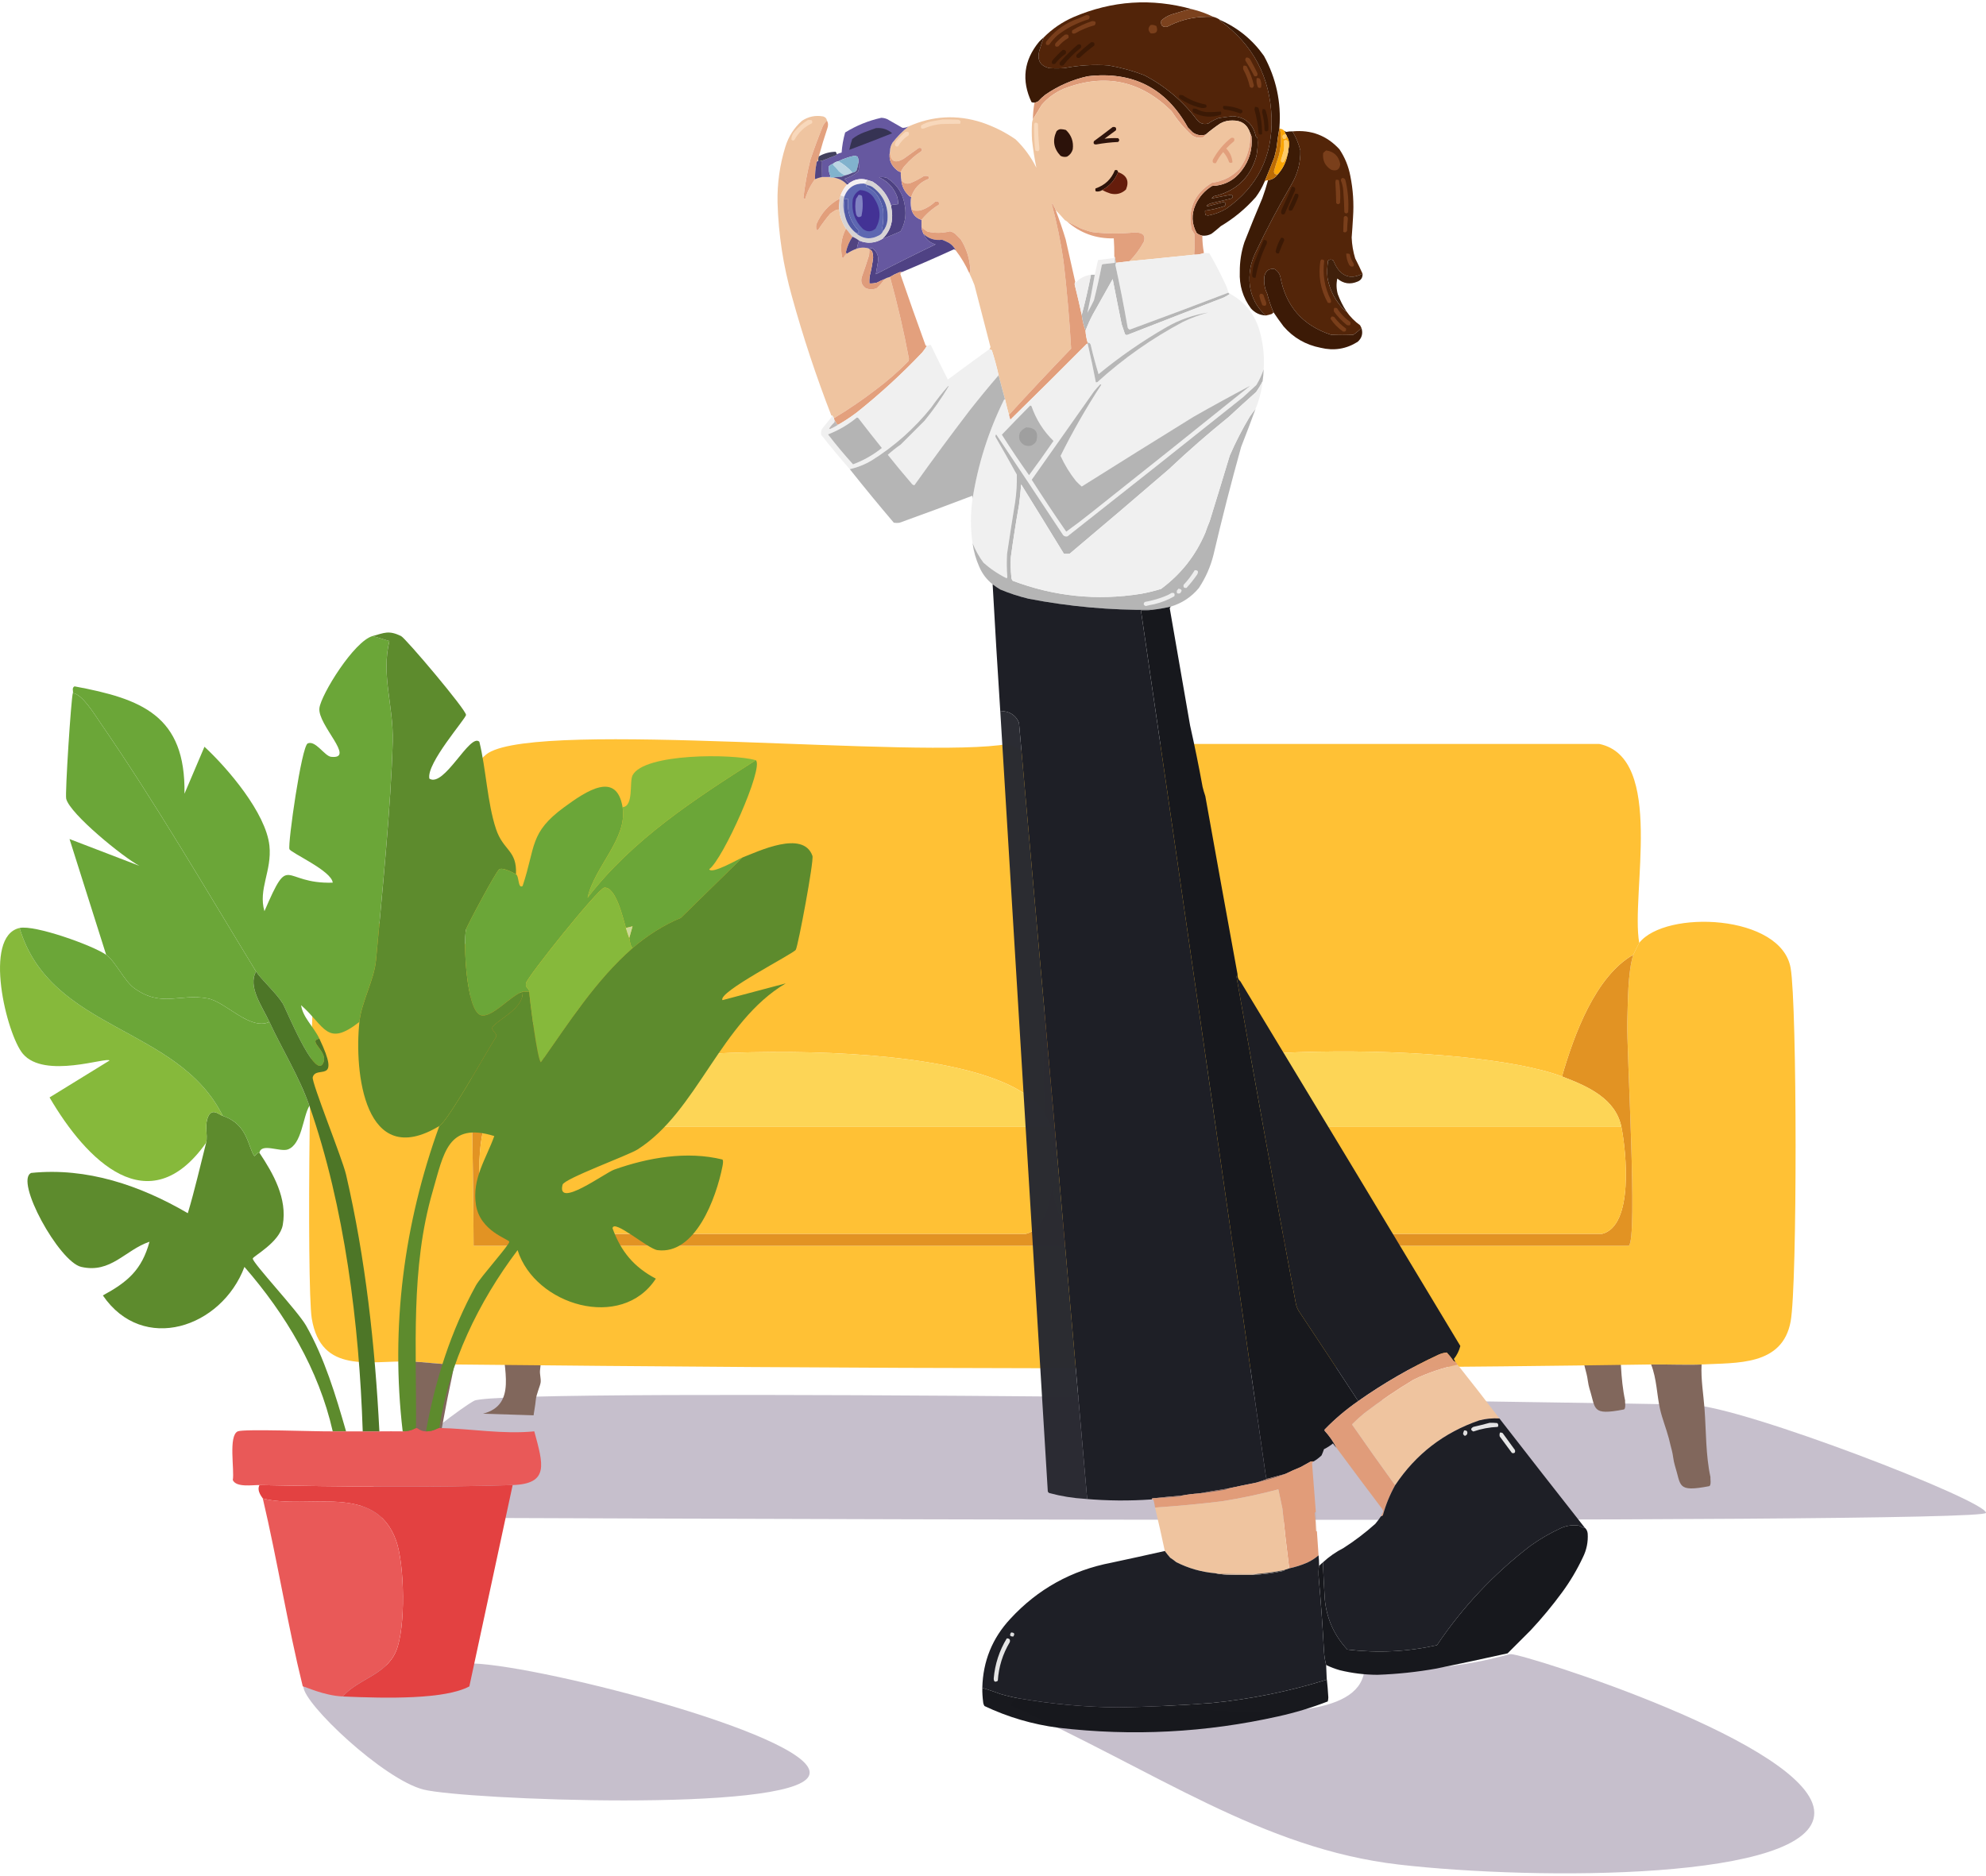 <svg width="271" height="256" viewBox="0 0 271 256" fill="none" xmlns="http://www.w3.org/2000/svg">
<path d="M271.001 206.473C271.001 208.149 58.784 207.117 51.197 207.117C43.609 207.117 61.15 193.161 64.691 191.184C68.232 189.206 223.723 191.482 230.804 191.735C237.886 191.988 271.001 204.797 271.001 206.473Z" fill="#1C0036" fill-opacity="0.25"/>
<path d="M220.543 175.76C220.438 177.807 220.799 179.809 220.948 181.838C221.174 184.914 221.099 188.133 221.759 191.159C221.697 191.166 221.928 192.304 221.556 192.375C217.13 193.218 217.781 192.315 216.896 189.539C216.693 188.904 216.641 188.028 216.492 187.512C216.33 186.952 216.229 186.438 216.088 185.892C215.74 184.571 215.171 183.163 214.872 181.84C214.442 179.951 214.419 177.67 213.656 175.762C215.779 175.73 218.734 175.856 220.546 175.762L220.543 175.76Z" fill="#81675C"/>
<path d="M75.117 176.394C74.877 178.433 74.493 180.496 74.246 182.531C74.066 184.02 73.839 185.548 73.687 187.028C73.634 187.548 73.826 188.125 73.778 188.645C73.735 189.108 73.163 190.319 73.105 191.118C73.063 191.711 72.805 193.062 72.815 193.165L65.902 192.946C70.602 191.742 68.635 186.85 68.581 182.85C68.553 180.81 68.686 178.338 69.026 176.332C71.002 176.276 73.104 176.487 75.117 176.394Z" fill="#81675C"/>
<path d="M64.018 129.494C64.187 142.978 64.566 156.517 64.626 170.017H222.258C223.505 169.133 221.931 143.108 222.054 139.423C222.144 136.808 222.102 132.755 222.866 130.305C222.893 130.218 223.62 128.756 223.677 128.685C227.255 124.133 243.075 124.764 244.343 132.129C245.225 137.252 245.261 175.366 244.343 180.35C243.221 186.44 237.008 185.974 232.186 186.225C230.374 186.319 227.422 186.193 225.297 186.225C171.53 187.043 115.806 186.785 61.991 186.225C59.976 186.204 57.889 185.875 55.913 185.821C50.493 185.672 43.811 187.614 42.541 179.946C41.821 175.602 42.23 131.953 43.352 129.697C45.76 124.855 60.764 124.631 64.018 129.494Z" fill="#FFC135"/>
<path d="M232.19 186.227C232.085 188.274 232.446 190.276 232.594 192.305C232.821 195.381 232.745 198.6 233.406 201.626C233.344 201.633 233.575 202.77 233.202 202.841C228.776 203.684 229.427 202.782 228.543 200.006C228.34 199.37 228.287 198.495 228.138 197.979C227.976 197.419 227.876 196.905 227.734 196.359C227.387 195.038 226.818 193.63 226.518 192.307C226.089 190.417 226.066 188.137 225.303 186.229C227.426 186.197 230.38 186.323 232.192 186.229L232.19 186.227Z" fill="#81675C"/>
<path d="M61.993 186.227C61.639 188.249 61.139 190.287 60.778 192.305C60.515 193.781 60.202 195.294 59.966 196.763C59.884 197.28 60.044 197.867 59.966 198.383C59.898 198.842 59.258 200.019 59.155 200.814C59.08 201.404 58.746 202.739 58.751 202.841L51.861 202.234C56.621 201.297 54.932 196.302 55.104 192.305C55.191 190.267 55.463 187.806 55.915 185.822C57.892 185.877 59.978 186.206 61.993 186.227Z" fill="#81675C"/>
<path d="M143.848 110.045C142.87 122.528 144.212 139.906 144.253 152.999C144.253 153.267 144.253 153.541 144.253 153.811C144.276 158.68 141.776 165.519 147.292 168.398H218.611C222.936 167.322 221.931 157.213 221.245 153.811C220.471 149.974 216.73 148.274 213.14 146.921C214.781 141.243 217.678 133.266 222.865 130.306C222.102 132.756 222.143 136.81 222.054 139.424C221.931 143.11 223.505 169.134 222.258 170.018H64.626C64.566 156.521 64.187 142.982 64.018 129.495C64.013 129.196 63.627 128.414 63.613 127.468C70.272 130.562 73.229 140.192 74.959 146.919C71.954 148.022 66.988 150.525 66.045 153.808C65.101 157.092 64.584 167.276 69.084 168.396H139.998C144.276 167.331 144.1 157.151 143.442 153.808C143.368 153.431 142.859 152.62 142.63 152.188C141.767 138.45 143.606 123.616 143.035 110.045H143.846H143.848Z" fill="#E29323"/>
<path d="M223.683 128.683C223.625 128.754 222.899 130.216 222.871 130.303C217.684 133.262 214.787 141.24 213.146 146.918C200.681 142.218 158.065 141.674 147.298 149.754C146.105 150.647 145.378 152.046 144.259 152.996C144.218 139.903 142.876 122.525 143.854 110.042C144.176 105.917 145.744 103.095 149.729 101.532H218.212C227.254 103.39 222.497 122.102 223.683 128.683Z" fill="#FFC135"/>
<path d="M213.145 146.918C216.735 148.27 220.476 149.97 221.25 153.807H144.258C144.258 153.54 144.258 153.265 144.258 152.996C145.377 152.048 146.104 150.649 147.297 149.753C158.066 141.673 200.683 142.217 213.145 146.918Z" fill="#FDD556"/>
<path d="M221.249 153.808C221.937 157.212 222.94 167.319 218.614 168.395H147.296C141.779 165.514 144.279 158.675 144.256 153.808H221.249Z" fill="#FFC135"/>
<path d="M143.038 110.045C143.609 123.616 141.77 138.45 142.633 152.188C136.475 140.516 86.172 142.803 74.962 146.921C73.232 140.194 70.273 130.565 63.616 127.471C63.545 122.46 62.789 111.293 63.616 107.006C63.856 105.76 65.579 103.402 66.655 102.751C74.123 98.227 125.553 103.672 137.57 101.535C142.094 103.341 142.851 105.516 143.04 110.045H143.038Z" fill="#FFC135"/>
<path d="M142.629 152.187C142.858 152.619 143.365 153.433 143.44 153.808H66.041C66.987 150.524 71.95 148.022 74.955 146.918C86.165 142.8 136.469 140.515 142.627 152.185L142.629 152.187Z" fill="#FDD556"/>
<path d="M143.441 153.809C144.097 157.152 144.276 167.332 139.998 168.396H69.084C64.584 167.277 65.06 157.227 66.044 153.809H143.444H143.441Z" fill="#FFC135"/>
<path d="M110.358 242.424C107.773 247.431 63.244 245.618 57.796 244.244C52.348 242.87 41.404 232.517 41.404 230.191C41.404 227.866 54.738 226.683 64.562 227.033C74.387 227.384 112.942 237.417 110.358 242.424Z" fill="#1C0036" fill-opacity="0.25"/>
<path d="M50.857 86.804L53.129 87.49C51.995 92.212 53.712 96.296 53.584 101.232C53.365 109.759 52.113 122.237 51.312 131.002C51.059 133.779 49.34 136.668 49.039 139.476C44.591 142.961 44.37 140.092 41.084 137.187C41.337 138.899 42.781 140.08 43.585 141.768C41.811 142.088 45.012 143.56 44.04 145.202C42.867 147.179 39.006 137.64 38.585 136.959C37.702 135.532 35.523 133.549 34.948 132.608C28.059 121.32 21.201 109.529 13.582 98.484C12.855 97.431 11.235 94.754 9.945 94.591C10.031 94.341 9.759 93.883 10.171 93.674C19.323 95.379 25.355 97.647 25.172 108.331L27.9 101.918C31.075 104.858 36.291 110.96 36.765 115.429C37.126 118.847 35.208 121.362 36.084 124.362C39.62 116.174 38.376 120.68 45.402 120.469C45.267 118.849 39.644 116.382 39.493 115.888C39.262 115.129 41.146 101.821 41.994 101.46C43.06 101.004 44.3 103.199 45.176 103.291C48.606 103.659 43.322 98.94 43.585 96.65C43.794 94.829 48.305 87.497 50.859 86.804H50.857Z" fill="#6BA638"/>
<path d="M70.407 119.323C69.954 119.075 68.638 118.365 68.135 118.637C67.721 118.857 63.689 126.419 63.588 126.88C63.229 128.539 63.59 138 65.634 138.56C67.136 138.973 69.767 135.803 71.317 135.354C71.481 137.687 67.887 139.159 67.225 140.163C66.929 140.612 67.969 141.078 67.68 141.538C66.166 143.932 61.166 152.942 59.953 153.677C49.715 159.859 48.314 146.268 49.044 139.479C49.344 136.673 51.063 133.782 51.316 131.005C52.117 122.24 53.369 109.76 53.588 101.235C53.716 96.3 51.999 92.218 53.133 87.493L50.861 86.807C52.45 86.375 53.037 85.995 54.724 86.807C55.353 87.11 63.604 96.87 63.59 97.57C63.578 98.077 58.14 104.199 58.59 106.272C60.617 107.536 64.12 99.996 65.41 101.235C66.327 104.934 66.495 109.578 67.682 113.143C68.683 116.153 70.559 115.981 70.409 119.328L70.407 119.323Z" fill="#5D8B2D"/>
<path d="M30.403 152.301C33.855 153.441 33.797 156.541 34.721 157.797C34.745 157.831 35.256 157.118 35.403 157.339C37.285 160.164 39.225 163.569 38.585 167.185C38.163 169.56 34.519 171.459 34.493 171.767C34.442 172.351 40.619 178.909 41.767 180.927C44.292 185.37 45.813 190.461 47.222 195.355C46.62 195.367 46.006 195.343 45.404 195.355C43.481 186.884 38.972 179.375 33.356 172.911C30.234 181.223 19.501 184.817 14.037 176.804C17.402 174.971 19.347 173.334 20.401 169.475C17.058 170.603 15.149 173.838 11.083 172.909C8.06 172.22 1.938 161.081 4.264 160.084C11.844 159.308 19.118 161.777 25.629 165.58C26.578 162.415 27.312 159.158 28.131 155.961C28.41 154.872 27.772 153.323 28.585 152.069C29.202 151.385 29.856 152.117 30.403 152.297V152.301Z" fill="#5D8B2D"/>
<path d="M101.318 117.034L92.908 125.277C90.611 126.211 88.171 127.778 86.317 129.4C85.903 128.91 85.995 128.374 85.862 128.025L86.317 126.422L85.407 126.65C85.049 125.44 84.052 120.968 82.451 121.154C81.616 121.251 71.903 133.373 71.768 134.207C71.665 134.847 72.211 134.894 72.223 135.352C71.932 135.386 71.547 135.284 71.313 135.352C69.763 135.801 67.132 138.97 65.63 138.558C63.586 137.998 63.228 128.539 63.584 126.878C63.683 126.417 67.717 118.855 68.131 118.634C68.634 118.365 69.951 119.073 70.403 119.321C70.856 119.568 70.661 121.356 71.313 120.924C73.121 115.542 72.206 113.667 76.997 110.16C80.037 107.934 84.124 105.194 84.952 110.16C85.667 114.448 81.106 118.273 80.179 122.527C86.322 114.553 94.781 109.086 103.136 103.748C104.272 104.752 98.615 117.354 96.771 118.634C97.103 119.374 100.734 117.257 101.318 117.031V117.034Z" fill="#6BA638"/>
<path d="M34.946 132.605C33.766 134.645 35.769 137.334 36.763 139.476C34.077 140.691 30.834 136.74 28.352 136.27C24.513 135.54 22.108 137.56 18.351 134.895C16.957 133.905 15.768 131.215 14.487 130.313L9.487 114.513L19.034 118.177C16.87 117.049 9.538 111.093 9.032 109.017C8.862 108.316 9.704 95.27 9.942 94.589C11.233 94.754 12.853 97.429 13.58 98.481C21.198 109.526 28.056 121.318 34.946 132.605Z" fill="#6BA638"/>
<path d="M30.401 152.301C29.854 152.119 29.2 151.387 28.584 152.073C27.77 153.327 28.408 154.877 28.128 155.966C20.291 167.04 11.781 158.374 6.763 149.781L14.944 144.744C14.663 144.196 6.077 147.317 3.125 143.827C0.908 141.208 -2.394 127.789 2.67 126.651C6.905 140.774 24.279 139.973 30.401 152.301Z" fill="#86B93B"/>
<path d="M14.491 130.316C15.772 131.218 16.961 133.908 18.355 134.897C22.11 137.563 24.517 135.542 28.356 136.272C30.838 136.743 34.078 140.694 36.767 139.479C38.522 143.257 40.83 146.948 42.221 150.928C41.316 152.425 41.203 156.203 39.265 156.882C38.206 157.253 35.619 155.949 35.402 157.341C35.255 157.12 34.745 157.833 34.721 157.799C33.796 156.543 33.854 153.443 30.402 152.303C24.281 139.976 6.906 140.776 2.672 126.654C4.725 126.193 12.657 129.026 14.491 130.318V130.316Z" fill="#6BA638"/>
<path d="M69.955 202.684L64.045 230.164C60.708 231.944 52.89 231.809 46.771 231.54C48.878 229.122 52.662 228.629 54.046 225.355C55.391 222.171 55.211 213.457 54.046 210.241C51.164 202.283 41.991 206.103 35.862 204.515C35.84 204.423 34.971 203.511 35.407 202.684C46.016 202.909 59.431 203.026 69.957 202.684H69.955Z" fill="#E34141"/>
<path d="M46.769 231.537C44.164 231.42 41.649 230.176 41.314 230.162C39.225 221.695 37.855 212.993 35.859 204.512C41.988 206.098 51.162 202.278 54.043 210.238C55.208 213.454 55.389 222.168 54.043 225.352C52.659 228.624 48.875 229.116 46.769 231.537Z" fill="#E95958"/>
<path d="M58.135 195.354C59.177 195.373 59.668 194.891 59.952 194.896C64.21 194.98 68.594 195.781 72.907 195.354C74.111 199.816 75.002 202.518 69.951 202.683C59.427 203.025 46.01 202.909 35.401 202.683C34.46 202.664 32.227 203.047 31.764 201.997C32.022 200.694 31.131 195.943 32.446 195.356C33.259 194.993 43.379 195.398 45.401 195.356C46.003 195.344 46.616 195.368 47.218 195.356C47.972 195.342 48.737 195.368 49.491 195.356C50.244 195.344 51.01 195.366 51.763 195.356C52.817 195.344 53.891 195.344 54.945 195.356C56.093 195.368 56.669 194.898 56.763 194.898C57.124 194.903 57.256 195.339 58.127 195.356L58.135 195.354Z" fill="#E95958"/>
<path d="M85.407 126.652C85.569 127.191 85.66 127.494 85.862 128.027C85.995 128.374 85.901 128.91 86.317 129.403C81.284 133.804 77.642 139.545 73.817 144.975C73.352 144.839 72.248 136.196 72.226 135.357C72.214 134.898 71.667 134.852 71.771 134.212C71.906 133.378 81.618 121.256 82.454 121.159C84.055 120.972 85.049 125.444 85.41 126.655L85.407 126.652Z" fill="#86B93B"/>
<path d="M98.587 158.255C98.58 158.301 98.758 158.306 98.587 159.172C97.728 163.53 94.883 171.279 89.722 170.622C88.412 170.455 83.711 166.298 83.584 167.644C84.734 170.813 86.513 172.945 89.493 174.514C84.833 181.679 73.004 178.165 70.628 170.622C65.294 177.701 61.252 186.032 59.945 194.897C59.661 194.892 59.17 195.374 58.128 195.355C59.37 188.392 61.546 181.601 64.947 175.431C65.585 174.272 69.567 169.846 69.494 169.477C69.422 169.109 65.503 168.049 64.947 164.44C64.391 160.831 66.343 158.158 67.448 155.052C61.103 153.08 60.561 157.363 59.038 162.609C55.988 173.108 56.859 184.075 56.765 194.899C56.672 194.899 56.096 195.369 54.948 195.357C53.277 181.075 55.112 167.054 59.948 153.676C61.161 152.944 66.163 143.932 67.675 141.538C67.963 141.08 66.924 140.614 67.22 140.163C67.882 139.159 71.475 137.687 71.312 135.353C71.543 135.286 71.93 135.387 72.222 135.353C72.243 136.19 73.348 144.836 73.813 144.972C77.638 139.542 81.282 133.801 86.313 129.399C88.167 127.777 90.608 126.21 92.904 125.276L101.315 117.033C103.433 116.218 109.583 113.228 110.861 116.805C111.092 117.452 108.921 129.04 108.589 129.63C108.29 130.161 97.879 135.429 98.587 136.501L107.224 134.211C98.32 139.455 95.15 151.727 86.994 156.883C85.707 157.698 76.978 160.867 76.766 161.692C75.905 165.027 82.556 160.074 83.812 159.631C88.436 157.993 93.72 157.057 98.587 158.255Z" fill="#5D8B2D"/>
<path d="M43.584 141.766C46.633 148.161 43.141 145.285 42.674 147.033C42.493 147.713 46.713 158.129 47.221 160.317C49.878 171.764 51.171 183.599 51.768 195.355C51.014 195.364 50.249 195.343 49.495 195.355C49.024 180.779 47.038 164.697 42.221 150.926C40.83 146.944 38.519 143.255 36.766 139.476C35.772 137.335 33.77 134.645 34.949 132.605C35.524 133.546 37.703 135.53 38.586 136.956C39.008 137.638 42.871 147.177 44.041 145.2C45.016 143.558 41.812 142.083 43.586 141.766H43.584Z" fill="#4D7627"/>
<path d="M103.137 103.752C94.781 109.09 86.323 114.557 80.18 122.531C81.106 118.277 85.668 114.452 84.953 110.165C86.51 110.043 85.853 106.711 86.318 105.814C87.878 102.799 99.926 102.847 103.139 103.752H103.137Z" fill="#86B93B"/>
<path d="M85.863 128.027C85.661 127.493 85.57 127.193 85.408 126.652L86.318 126.424L85.863 128.027Z" fill="#CBDA99"/>
<path d="M137.973 232.795C157.729 241.726 172.18 252.319 190.909 254.484C209.638 256.649 247.566 256.697 247.566 247.43C247.566 238.163 208.067 225.759 206.172 225.759C205.351 225.759 200.534 227.914 186.145 228.194C184.251 240.373 137.973 227.547 137.973 232.795Z" fill="#1C0036" fill-opacity="0.25"/>
<path opacity="0.997" fill-rule="evenodd" clip-rule="evenodd" d="M162.654 1.254C162.401 1.251 162.154 1.288 161.913 1.366C161.243 1.554 160.576 1.752 159.911 1.959C159.359 2.141 158.877 2.425 158.466 2.811C158.343 3.453 158.602 3.737 159.244 3.663C160.656 2.911 162.163 2.466 163.766 2.329C164.358 2.292 164.951 2.28 165.545 2.292C165.897 2.382 166.218 2.53 166.508 2.737C166.416 2.76 166.416 2.797 166.508 2.848C170.991 6.092 173.326 10.502 173.512 16.078C173.662 21.345 171.599 25.483 167.323 28.494C166.553 28.948 165.725 29.257 164.84 29.42C164.729 29.395 164.618 29.371 164.507 29.346C164.441 29.154 164.416 28.957 164.433 28.753C165.339 28.631 166.229 28.421 167.101 28.123C167.323 27.864 167.275 27.679 166.953 27.567C166.227 27.782 165.499 27.98 164.766 28.16C164.673 28.134 164.648 28.085 164.692 28.012C164.861 27.898 165.046 27.811 165.248 27.752C166.187 27.53 167.126 27.308 168.065 27.085C168.263 26.912 168.263 26.739 168.065 26.567C167.149 26.727 166.235 26.9 165.322 27.085C165.421 26.986 165.52 26.888 165.619 26.789C168.634 26.12 170.574 24.305 171.437 21.341C171.608 20.509 171.657 19.669 171.585 18.821C171.511 18.747 171.437 18.673 171.363 18.599C170.989 16.902 169.938 15.988 168.213 15.856C167.57 15.929 166.928 16.015 166.286 16.116C165.786 16.304 165.316 16.551 164.877 16.857C164.259 17.024 163.752 16.863 163.358 16.375C161.406 13.788 158.997 11.75 156.131 10.26C154.544 9.653 152.914 9.209 151.239 8.926C149.22 8.785 147.218 8.909 145.236 9.296C144.544 9.346 143.852 9.346 143.16 9.296C141.978 8.997 141.521 8.244 141.789 7.036C141.978 6.382 142.188 5.739 142.419 5.109C143.593 3.927 144.952 3.001 146.496 2.329C151.763 0.079 157.149 -0.279 162.654 1.254Z" fill="#522409"/>
<path opacity="0.982" fill-rule="evenodd" clip-rule="evenodd" d="M162.655 1.254C163.662 1.499 164.625 1.845 165.546 2.292C164.952 2.279 164.359 2.292 163.767 2.329C162.164 2.466 160.657 2.911 159.245 3.663C158.604 3.737 158.344 3.453 158.467 2.811C158.879 2.425 159.36 2.141 159.913 1.958C160.577 1.751 161.244 1.554 161.914 1.365C162.155 1.288 162.402 1.251 162.655 1.254Z" fill="#7A3F1B"/>
<path fill-rule="evenodd" clip-rule="evenodd" d="M148.2 2.07C148.682 2.043 148.806 2.228 148.571 2.626C147.027 3.089 145.619 3.805 144.346 4.775C143.895 5.176 143.5 5.621 143.16 6.109C142.777 6.221 142.641 6.085 142.752 5.702C143.74 4.398 144.988 3.422 146.495 2.774C147.08 2.559 147.648 2.324 148.2 2.07Z" fill="#793E1B"/>
<path fill-rule="evenodd" clip-rule="evenodd" d="M149.016 2.884C149.498 2.858 149.622 3.043 149.387 3.44C148.448 3.687 147.558 4.058 146.719 4.552C146.335 4.663 146.2 4.527 146.311 4.144C147.168 3.611 148.07 3.191 149.016 2.884Z" fill="#793E1B"/>
<path opacity="0.99" fill-rule="evenodd" clip-rule="evenodd" d="M166.507 2.736C168.944 3.814 170.932 5.444 172.473 7.628C174.139 10.682 174.843 13.943 174.586 17.412C174.43 18.337 174.294 19.276 174.178 20.229C174.09 20.652 173.992 21.072 173.881 21.489C173.445 22.633 172.988 23.77 172.51 24.898C172.204 25.61 171.821 26.277 171.361 26.9C169.972 28.476 168.378 29.798 166.581 30.865C166.174 31.229 165.754 31.575 165.321 31.903C164.927 32.115 164.507 32.202 164.061 32.162C163.768 32.108 163.508 31.985 163.282 31.791C162.6 30.54 162.551 29.256 163.134 27.937C163.625 26.853 164.379 26.001 165.395 25.38C167.077 25.311 168.424 24.607 169.434 23.268C170.49 21.888 170.934 20.331 170.768 18.598C170.706 18.442 170.644 18.293 170.583 18.153C170.204 16.996 169.4 16.428 168.174 16.449C167.582 16.432 167.026 16.568 166.507 16.856C165.805 17.324 165.138 17.831 164.505 18.376C163.856 18.551 163.263 18.439 162.726 18.042C162.517 17.832 162.306 17.622 162.096 17.412C159.125 12.027 154.566 9.692 148.421 10.408C146.326 10.875 144.399 11.715 142.64 12.928C142.297 13.197 141.975 13.494 141.676 13.817C141.517 13.922 141.344 13.984 141.157 14.003C141.011 14.02 140.876 13.996 140.75 13.928C139.361 10.969 139.707 8.226 141.787 5.701C141.987 5.488 142.198 5.291 142.417 5.108C142.187 5.739 141.976 6.381 141.787 7.035C141.52 8.243 141.976 8.997 143.159 9.296C143.85 9.345 144.542 9.345 145.234 9.296C147.217 8.909 149.218 8.785 151.238 8.925C152.912 9.208 154.543 9.653 156.13 10.259C158.995 11.749 161.404 13.788 163.356 16.375C163.75 16.863 164.257 17.023 164.876 16.856C165.315 16.55 165.785 16.303 166.284 16.115C166.927 16.015 167.569 15.928 168.211 15.856C169.937 15.987 170.987 16.901 171.361 18.598C171.436 18.672 171.51 18.746 171.584 18.82C171.656 19.668 171.606 20.508 171.436 21.34C170.572 24.304 168.632 26.12 165.617 26.788C165.518 26.887 165.419 26.986 165.321 27.085C166.234 26.9 167.148 26.727 168.063 26.566C168.261 26.739 168.261 26.912 168.063 27.085C167.125 27.307 166.186 27.53 165.246 27.752C165.045 27.811 164.86 27.897 164.691 28.011C164.647 28.084 164.671 28.134 164.765 28.16C165.497 27.98 166.226 27.782 166.951 27.567C167.273 27.678 167.322 27.864 167.099 28.122C166.227 28.42 165.338 28.63 164.431 28.753C164.414 28.956 164.439 29.154 164.505 29.346C164.616 29.37 164.728 29.395 164.839 29.42C165.723 29.257 166.551 28.948 167.322 28.493C171.598 25.483 173.661 21.344 173.511 16.078C173.324 10.502 170.989 6.092 166.507 2.848C166.415 2.796 166.415 2.759 166.507 2.736Z" fill="#3A1905"/>
<path fill-rule="evenodd" clip-rule="evenodd" d="M157.02 3.405C157.298 3.373 157.558 3.422 157.798 3.553C158.061 4.3 157.801 4.633 157.02 4.554C156.629 4.164 156.629 3.781 157.02 3.405Z" fill="#7A3F1B"/>
<path fill-rule="evenodd" clip-rule="evenodd" d="M145.309 4.739C145.725 4.634 145.886 4.782 145.791 5.184C145.269 5.483 144.812 5.866 144.42 6.332C144.037 6.444 143.901 6.308 144.012 5.925C144.415 5.485 144.847 5.089 145.309 4.739Z" fill="#793E1B"/>
<path fill-rule="evenodd" clip-rule="evenodd" d="M148.866 5.776C149.27 5.702 149.418 5.851 149.311 6.221C148.617 6.742 147.95 7.297 147.31 7.889C146.952 7.975 146.816 7.839 146.902 7.481C147.541 6.885 148.196 6.317 148.866 5.776Z" fill="#3B1905"/>
<path fill-rule="evenodd" clip-rule="evenodd" d="M147.089 6.073C147.473 5.999 147.608 6.148 147.496 6.518C146.594 7.222 145.792 8.025 145.087 8.927C144.702 9.038 144.541 8.902 144.606 8.519C145.376 7.637 146.204 6.822 147.089 6.073Z" fill="#3B1905"/>
<path fill-rule="evenodd" clip-rule="evenodd" d="M145.014 6.813C145.397 6.786 145.532 6.959 145.422 7.332C144.869 7.712 144.387 8.169 143.976 8.703C143.593 8.815 143.458 8.679 143.569 8.296C144.019 7.759 144.501 7.265 145.014 6.813Z" fill="#3B1905"/>
<path fill-rule="evenodd" clip-rule="evenodd" d="M170.064 7.851C170.307 7.833 170.492 7.932 170.62 8.147C170.96 8.753 171.281 9.371 171.583 10C171.635 10.369 171.486 10.493 171.139 10.371C170.781 9.655 170.386 8.963 169.953 8.295C169.897 8.122 169.934 7.974 170.064 7.851Z" fill="#793E1A"/>
<path fill-rule="evenodd" clip-rule="evenodd" d="M169.694 8.964C169.84 8.946 169.975 8.971 170.101 9.038C170.566 9.863 170.9 10.74 171.102 11.669C171.014 12.021 170.828 12.083 170.546 11.854C170.366 11.018 170.069 10.227 169.657 9.482C169.605 9.302 169.617 9.129 169.694 8.964Z" fill="#793E1A"/>
<path opacity="0.996" fill-rule="evenodd" clip-rule="evenodd" d="M164.508 18.376C164.35 18.694 164.09 18.842 163.73 18.821C163.34 18.814 162.982 18.703 162.655 18.487C161.579 17.505 160.652 16.405 159.875 15.189C155.647 10.983 150.742 9.958 145.162 12.113C143.992 12.617 142.991 13.346 142.16 14.3C141.751 14.971 141.343 15.638 140.938 16.301C140.949 15.529 141.023 14.763 141.16 14.003C141.347 13.984 141.519 13.922 141.679 13.818C141.977 13.494 142.299 13.197 142.642 12.928C144.401 11.716 146.328 10.876 148.424 10.408C154.569 9.692 159.127 12.027 162.099 17.413C162.309 17.622 162.519 17.833 162.729 18.043C163.266 18.44 163.858 18.551 164.508 18.376Z" fill="#DE9B78"/>
<path fill-rule="evenodd" clip-rule="evenodd" d="M171.474 10.667C171.787 10.598 171.973 10.721 172.03 11.038C172.135 11.349 172.147 11.658 172.067 11.964C171.923 12.019 171.787 12.007 171.659 11.927C171.475 11.516 171.413 11.096 171.474 10.667Z" fill="#7A3E1B"/>
<path opacity="0.998" fill-rule="evenodd" clip-rule="evenodd" d="M164.507 18.377C165.14 17.832 165.807 17.325 166.509 16.858C167.028 16.569 167.584 16.433 168.176 16.45C169.402 16.429 170.206 16.998 170.585 18.155C170.682 19.96 170.2 21.59 169.14 23.047C168.12 24.118 166.872 24.748 165.397 24.937C162.96 26.413 162.034 28.55 162.617 31.348C162.741 31.546 162.864 31.743 162.988 31.941C163.037 32.881 163.024 33.82 162.951 34.758C160.013 35.066 157.073 35.363 154.13 35.647C154.911 34.852 155.566 33.962 156.095 32.979C156.317 32.262 156.058 31.855 155.316 31.756C155.156 31.743 154.995 31.731 154.835 31.719C152.919 31.924 151.004 31.912 149.09 31.681C148.533 31.553 147.989 31.38 147.46 31.163C146.836 30.851 146.218 30.542 145.607 30.236C145.519 30.162 145.42 30.1 145.31 30.051C144.9 29.579 144.48 29.122 144.05 28.68C144.05 28.655 144.05 28.63 144.05 28.605C144.05 28.581 144.05 28.556 144.05 28.531C143.87 28.345 143.746 28.122 143.679 27.864C143.63 27.765 143.581 27.765 143.531 27.864C144.215 30.425 144.746 33.019 145.125 35.647C145.59 39.617 145.936 43.594 146.162 47.58C143.283 50.57 140.454 53.585 137.676 56.623C137.485 55.944 137.313 55.252 137.157 54.548C136.849 53.44 136.553 52.328 136.267 51.212C136.009 50.057 135.7 48.92 135.341 47.803C135.221 47.758 135.11 47.709 135.007 47.654C135.087 47.574 135.137 47.474 135.156 47.358C134.427 44.541 133.698 41.725 132.969 38.908C132.753 38.354 132.519 37.81 132.265 37.278C132.361 37.163 132.41 37.014 132.413 36.833C132.329 35.333 131.897 33.95 131.116 32.682C130.857 32.423 130.597 32.163 130.338 31.904C130.127 31.743 129.892 31.632 129.634 31.57C128.606 31.831 127.581 31.844 126.558 31.607C126.257 31.433 125.985 31.223 125.742 30.977C125.742 30.656 125.742 30.335 125.742 30.014C126.407 29.186 127.198 28.494 128.114 27.939C128.191 27.535 128.017 27.399 127.595 27.531C127.022 28.078 126.355 28.474 125.594 28.717C125.273 28.766 124.952 28.766 124.631 28.717C124.514 28.613 124.415 28.502 124.334 28.383C124.243 27.9 124.243 27.405 124.334 26.901C124.729 25.703 125.52 24.875 126.706 24.418C126.807 24.274 126.782 24.151 126.632 24.047C126.434 23.998 126.236 23.998 126.039 24.047C125.451 24.427 124.834 24.748 124.186 25.011C123.687 25.143 123.292 25.007 123 24.603C122.93 24.239 122.905 23.869 122.926 23.491C123.051 23.168 123.237 22.871 123.482 22.602C124.16 21.824 124.926 21.157 125.779 20.601C125.841 20.267 125.705 20.131 125.372 20.193C124.68 20.687 123.988 21.181 123.296 21.675C122.103 22.362 121.485 22.029 121.443 20.675C121.447 20.249 121.558 19.853 121.777 19.489C122.422 18.659 123.15 17.918 123.963 17.265C127.229 15.801 130.565 15.615 133.97 16.709C135.614 17.265 137.146 18.031 138.565 19.007C139.743 20.136 140.694 21.433 141.419 22.898C141.166 21.652 140.968 20.392 140.826 19.118C140.776 18.328 140.776 17.537 140.826 16.746C140.85 16.592 140.887 16.443 140.937 16.302C141.342 15.639 141.75 14.972 142.16 14.3C142.991 13.347 143.992 12.618 145.162 12.114C150.742 9.959 155.646 10.984 159.875 15.19C160.652 16.406 161.578 17.505 162.654 18.488C162.981 18.704 163.339 18.815 163.729 18.822C164.09 18.843 164.349 18.694 164.507 18.377Z" fill="#EFC49F"/>
<path fill-rule="evenodd" clip-rule="evenodd" d="M160.948 12.966C161.099 12.954 161.247 12.967 161.393 13.003C162.345 13.628 163.383 14.048 164.506 14.264C164.659 14.374 164.683 14.51 164.58 14.671C164.338 14.752 164.09 14.764 163.839 14.708C162.811 14.473 161.872 14.053 161.022 13.448C160.861 13.307 160.835 13.147 160.948 12.966Z" fill="#3B1905"/>
<path opacity="0.063" fill-rule="evenodd" clip-rule="evenodd" d="M140.936 14.151C141.015 14.207 141.027 14.281 140.973 14.374C140.937 14.303 140.924 14.229 140.936 14.151Z" fill="#F29D77"/>
<path fill-rule="evenodd" clip-rule="evenodd" d="M166.952 14.447C167.828 14.469 168.668 14.654 169.472 15.003C169.603 15.257 169.529 15.418 169.25 15.485C168.531 15.213 167.79 15.027 167.026 14.929C166.865 14.788 166.839 14.628 166.952 14.447Z" fill="#3B1905"/>
<path fill-rule="evenodd" clip-rule="evenodd" d="M171.252 14.596C171.44 14.567 171.601 14.616 171.734 14.744C172.065 15.912 172.226 17.098 172.215 18.302C172.032 18.414 171.872 18.389 171.734 18.228C171.661 17.11 171.476 16.011 171.178 14.93C171.198 14.816 171.223 14.705 171.252 14.596Z" fill="#3B1905"/>
<path fill-rule="evenodd" clip-rule="evenodd" d="M162.801 14.819C162.952 14.807 163.1 14.819 163.246 14.856C163.66 15.093 164.105 15.241 164.58 15.301C165.25 15.318 165.917 15.293 166.581 15.227C166.68 15.375 166.68 15.523 166.581 15.671C165.302 16.085 164.066 15.986 162.875 15.375C162.712 15.209 162.686 15.023 162.801 14.819Z" fill="#3B1905"/>
<path fill-rule="evenodd" clip-rule="evenodd" d="M172.291 14.893C172.424 14.872 172.547 14.897 172.662 14.967C172.991 15.877 173.127 16.816 173.069 17.784C172.896 17.981 172.723 17.981 172.55 17.784C172.55 16.94 172.438 16.113 172.217 15.301C172.232 15.162 172.256 15.026 172.291 14.893Z" fill="#3B1905"/>
<path opacity="0.993" fill-rule="evenodd" clip-rule="evenodd" d="M112.844 16.449C112.62 16.662 112.435 16.909 112.288 17.191C111.676 18.705 111.108 20.237 110.583 21.786C110.145 23.533 109.823 25.288 109.62 27.049C109.695 27.11 109.781 27.135 109.879 27.123C110.167 26.152 110.611 25.263 111.213 24.454C111.528 24.32 111.849 24.221 112.177 24.158C112.473 24.158 112.77 24.158 113.066 24.158C113.248 24.23 113.445 24.255 113.659 24.232C114.427 24.319 115.069 24.64 115.586 25.195C115.197 25.634 114.901 26.128 114.697 26.678C114.669 26.841 114.62 26.989 114.549 27.123C113.121 27.897 112.071 29.059 111.399 30.606C111.349 30.853 111.349 31.1 111.399 31.347C111.486 31.439 111.573 31.439 111.658 31.347C112.156 30.585 112.7 29.857 113.289 29.161C113.548 28.969 113.82 28.797 114.104 28.642C114.225 28.605 114.349 28.593 114.475 28.605C114.451 28.195 114.475 27.8 114.549 27.419C114.393 28.792 114.69 30.052 115.438 31.199C114.795 32.438 114.623 33.748 114.919 35.128C114.993 35.226 115.067 35.226 115.142 35.128C115.24 34.901 115.389 34.728 115.586 34.609C116.001 34.33 116.445 34.108 116.92 33.942C117.488 33.749 118.056 33.749 118.625 33.942C118.625 33.966 118.625 33.991 118.625 34.016C118.637 34.289 118.625 34.56 118.588 34.831C118.288 35.802 117.967 36.765 117.625 37.722C117.396 38.37 117.557 38.902 118.106 39.315C118.629 39.545 119.148 39.545 119.663 39.315C120.082 38.911 120.428 38.503 120.701 38.092C120.927 37.955 121.174 37.856 121.442 37.796C122.466 41.48 123.33 45.211 124.036 48.988C124.011 49.087 123.987 49.186 123.962 49.285C122.582 50.702 121.1 51.999 119.515 53.176C117.687 54.583 115.785 55.88 113.807 57.067C113.729 56.986 113.667 56.887 113.622 56.771C113.572 56.715 113.511 56.69 113.437 56.697C111.373 51.381 109.581 45.97 108.063 40.464C106.878 36.269 106.223 31.995 106.099 27.641C106.046 25.037 106.404 22.493 107.174 20.007C107.603 18.615 108.357 17.442 109.434 16.486C110.32 15.9 111.283 15.703 112.325 15.893C112.618 15.976 112.791 16.162 112.844 16.449Z" fill="#EFC4A0"/>
<path opacity="0.996" fill-rule="evenodd" clip-rule="evenodd" d="M123.961 17.264C123.148 17.917 122.419 18.658 121.775 19.488C121.556 19.852 121.445 20.248 121.441 20.674C121.24 21.713 121.561 22.566 122.405 23.231C122.559 23.357 122.732 23.444 122.924 23.49C122.903 23.868 122.928 24.238 122.998 24.602C123.06 25.344 123.344 25.987 123.85 26.529C123.98 26.697 124.141 26.82 124.332 26.9C124.24 27.404 124.24 27.898 124.332 28.382C124.485 29.203 124.955 29.746 125.74 30.013C125.74 30.334 125.74 30.655 125.74 30.976C125.78 31.319 125.879 31.64 126.037 31.94C126.349 32.672 126.893 33.141 127.667 33.348C124.926 34.669 122.209 36.028 119.514 37.425C119.623 36.833 119.721 36.24 119.81 35.646C119.895 34.914 119.648 34.333 119.069 33.904C118.905 33.846 118.757 33.858 118.625 33.941C118.056 33.748 117.487 33.748 116.92 33.941C116.99 33.558 117.089 33.188 117.216 32.829C118.318 33.285 119.38 33.211 120.403 32.607C121.243 32.282 122.071 31.936 122.886 31.569C123.489 30.509 123.686 29.372 123.479 28.16C123.256 26.464 122.429 25.166 120.996 24.268C120.657 24.159 120.311 24.134 119.959 24.194C121.162 24.753 121.99 25.654 122.442 26.9C122.521 27.216 122.558 27.537 122.553 27.863C122.33 27.878 122.108 27.903 121.886 27.937C121.75 27.944 121.651 27.993 121.589 28.086C121.16 26.68 120.32 25.58 119.069 24.787C118.798 24.692 118.526 24.606 118.254 24.528C117.356 24.314 116.541 24.487 115.808 25.047C115.631 24.832 115.434 24.622 115.215 24.417C115.905 24.189 116.535 23.856 117.105 23.416C117.233 23.002 117.245 22.582 117.142 22.156C117.166 21.898 117.128 21.651 117.031 21.415C116.89 21.309 116.729 21.259 116.549 21.267C115.795 21.427 115.079 21.674 114.4 22.008C114.147 22.05 113.924 22.149 113.733 22.304C113.508 22.398 113.298 22.522 113.103 22.675C113.041 23.184 113.128 23.666 113.362 24.12C113.266 24.157 113.167 24.169 113.066 24.157C112.769 24.157 112.473 24.157 112.176 24.157C112.157 23.409 112.157 22.668 112.176 21.934C112.803 21.679 113.434 21.432 114.066 21.192C114.142 21.168 114.18 21.118 114.177 21.044C114.392 20.949 114.615 20.875 114.844 20.822C114.909 19.891 115.07 18.977 115.326 18.079C116.856 17.136 118.499 16.468 120.255 16.078C120.539 16.086 120.811 16.148 121.071 16.263C121.762 16.659 122.454 17.054 123.146 17.449C123.431 17.458 123.703 17.396 123.961 17.264Z" fill="#6658A0"/>
<path fill-rule="evenodd" clip-rule="evenodd" d="M110.251 16.375C110.426 16.363 110.599 16.375 110.77 16.412C110.85 16.54 110.862 16.675 110.807 16.819C109.781 17.301 108.991 18.042 108.435 19.043C108.287 19.241 108.138 19.241 107.99 19.043C107.991 18.62 108.14 18.249 108.435 17.931C108.967 17.311 109.573 16.792 110.251 16.375Z" fill="#F8D8BB"/>
<path fill-rule="evenodd" clip-rule="evenodd" d="M128.633 16.302C129.326 16.289 130.017 16.302 130.709 16.338C131.053 16.397 131.151 16.582 131.005 16.894C130.145 16.895 129.28 16.907 128.411 16.931C127.613 17.007 126.846 17.205 126.113 17.524C125.73 17.636 125.594 17.5 125.705 17.117C126.145 16.83 126.627 16.645 127.151 16.561C127.654 16.465 128.149 16.378 128.633 16.302Z" fill="#F8D8BB"/>
<path opacity="0.972" fill-rule="evenodd" clip-rule="evenodd" d="M112.845 16.449C113.027 16.803 113.039 17.174 112.882 17.561C112.461 18.811 112.079 20.071 111.734 21.341C111.685 21.485 111.661 21.633 111.659 21.786C111.597 21.811 111.573 21.861 111.585 21.934C111.464 22.047 111.403 22.195 111.4 22.379C111.265 23.064 111.203 23.756 111.215 24.454C110.613 25.263 110.168 26.152 109.881 27.122C109.783 27.135 109.696 27.11 109.621 27.048C109.825 25.288 110.146 23.533 110.585 21.786C111.109 20.237 111.677 18.705 112.289 17.19C112.436 16.909 112.621 16.662 112.845 16.449Z" fill="#E29E7A"/>
<path fill-rule="evenodd" clip-rule="evenodd" d="M141.231 16.746C141.399 16.72 141.535 16.769 141.639 16.895C141.644 17.973 141.706 19.048 141.824 20.119C141.869 20.619 141.684 20.755 141.268 20.526C141.132 19.319 141.082 18.108 141.12 16.895C141.173 16.854 141.21 16.805 141.231 16.746Z" fill="#F8D8BB"/>
<path fill-rule="evenodd" clip-rule="evenodd" d="M151.832 17.339C152.218 17.28 152.367 17.428 152.277 17.783C151.758 18.166 151.239 18.549 150.72 18.932C151.334 18.855 151.952 18.83 152.573 18.858C152.771 19.031 152.771 19.204 152.573 19.377C151.578 19.422 150.589 19.533 149.609 19.71C149.27 19.74 149.159 19.592 149.275 19.266C150.139 18.631 150.992 17.988 151.832 17.339Z" fill="#2E140C"/>
<path fill-rule="evenodd" clip-rule="evenodd" d="M119.517 17.487C120.365 17.404 121.107 17.638 121.74 18.191C119.795 18.967 117.843 19.721 115.885 20.452C115.999 19.952 116.134 19.458 116.292 18.97C116.797 18.575 117.353 18.266 117.96 18.043C118.481 17.849 119 17.664 119.517 17.487Z" fill="#363353"/>
<path opacity="0.999" fill-rule="evenodd" clip-rule="evenodd" d="M144.642 17.635C144.92 17.627 145.191 17.664 145.457 17.746C146.206 18.46 146.515 19.337 146.384 20.377C146.256 20.82 145.997 21.154 145.606 21.378C145.289 21.453 144.993 21.416 144.716 21.267C143.779 20.273 143.593 19.162 144.16 17.931C144.293 17.774 144.454 17.675 144.642 17.635Z" fill="#2C120A"/>
<path opacity="0.997" fill-rule="evenodd" clip-rule="evenodd" d="M176.364 17.932C178.917 17.684 181.054 18.499 182.776 20.378C183.515 21.483 184.009 22.693 184.258 24.01C184.635 25.87 184.759 27.748 184.629 29.643C184.578 30.571 184.515 31.497 184.443 32.423C184.48 33.395 184.641 34.347 184.925 35.276C185.28 35.961 185.613 36.653 185.926 37.352C184.358 38.16 183.135 37.789 182.257 36.24C182.151 35.998 182.04 35.763 181.923 35.536C181.674 35.376 181.439 35.388 181.219 35.573C181.101 36.358 181.076 37.149 181.145 37.945C181.47 39.695 182.274 41.19 183.554 42.429C183.598 42.463 183.647 42.476 183.702 42.466C184.216 43.215 184.846 43.856 185.592 44.393C185.655 44.518 185.717 44.642 185.778 44.764C185.443 45.105 185.072 45.414 184.666 45.69C183.653 45.74 182.64 45.74 181.627 45.69C177.734 44.416 175.424 41.76 174.697 37.722C174.571 37.285 174.311 36.951 173.918 36.722C173.19 36.611 172.732 36.92 172.547 37.648C172.423 38.509 172.546 39.324 172.918 40.094C173.14 40.972 173.425 41.812 173.77 42.614C173.708 42.738 173.609 42.825 173.474 42.874C173.229 42.95 172.981 43.011 172.732 43.059C171.501 41.98 170.772 40.621 170.546 38.982C170.372 37.429 170.619 35.946 171.287 34.535C172.809 31.318 174.465 28.18 176.253 25.122C177.082 23.695 177.477 22.163 177.439 20.526C177.203 19.601 176.845 18.736 176.364 17.932Z" fill="#532509"/>
<path fill-rule="evenodd" clip-rule="evenodd" d="M123.52 18.006C123.936 17.901 124.096 18.049 124.001 18.451C123.394 18.836 122.913 19.342 122.556 19.971C122.307 20.055 122.159 19.969 122.111 19.711C122.141 19.585 122.178 19.462 122.223 19.341C122.62 18.857 123.053 18.412 123.52 18.006Z" fill="#F8D7BB"/>
<path opacity="0.987" fill-rule="evenodd" clip-rule="evenodd" d="M175.255 17.856C175.331 17.92 175.418 17.969 175.514 18.005C175.794 17.938 176.078 17.914 176.366 17.931C176.847 18.735 177.205 19.6 177.441 20.525C177.479 22.162 177.084 23.694 176.255 25.12C174.467 28.178 172.811 31.316 171.289 34.533C170.621 35.945 170.375 37.427 170.548 38.981C170.774 40.62 171.503 41.978 172.735 43.057C171.915 43.025 171.236 42.703 170.696 42.094C169.6 40.615 169.094 38.947 169.177 37.091C169.166 35.71 169.376 34.364 169.807 33.051C170.593 31.038 171.409 29.037 172.253 27.047C172.547 26.241 172.806 25.425 173.031 24.601C173.591 24.519 174.035 24.247 174.365 23.786C175.064 23.005 175.509 22.091 175.699 21.044C175.771 20.862 175.796 20.665 175.773 20.451C176.017 19.774 175.943 19.132 175.551 18.523C175.564 18.45 175.539 18.401 175.477 18.375C175.384 18.213 175.309 18.04 175.255 17.856Z" fill="#3A1904"/>
<path fill-rule="evenodd" clip-rule="evenodd" d="M175.475 18.376C175.537 18.402 175.562 18.451 175.549 18.524C175.564 18.894 175.403 19.018 175.067 18.895C174.927 18.494 175.062 18.321 175.475 18.376Z" fill="#FECA65"/>
<path fill-rule="evenodd" clip-rule="evenodd" d="M167.989 18.821C168.373 18.747 168.508 18.896 168.396 19.266C168.016 19.572 167.657 19.906 167.322 20.266C167.841 20.797 168.124 21.427 168.174 22.157C168.026 22.255 167.878 22.255 167.729 22.157C167.552 21.629 167.28 21.159 166.914 20.748C166.515 21.213 166.182 21.719 165.913 22.268C165.543 22.317 165.407 22.156 165.506 21.786C166.135 20.626 166.962 19.638 167.989 18.821Z" fill="#E29F7C"/>
<path fill-rule="evenodd" clip-rule="evenodd" d="M175.773 20.451C175.796 20.665 175.77 20.863 175.698 21.044C175.548 21.408 175.375 21.767 175.18 22.119C174.903 22.213 174.779 22.114 174.809 21.823C174.945 21.367 175.08 20.91 175.217 20.451C175.251 20.029 175.251 19.609 175.217 19.191C175.409 19.081 175.582 19.106 175.735 19.265C175.773 19.66 175.785 20.055 175.773 20.451Z" fill="#FECB67"/>
<path fill-rule="evenodd" clip-rule="evenodd" d="M122.925 23.491C122.733 23.445 122.56 23.358 122.406 23.232C121.563 22.567 121.242 21.715 121.443 20.675C121.485 22.029 122.102 22.363 123.296 21.676C123.987 21.181 124.679 20.687 125.371 20.193C125.705 20.131 125.84 20.267 125.779 20.601C124.925 21.157 124.159 21.824 123.481 22.602C123.236 22.872 123.051 23.168 122.925 23.491Z" fill="#E09E7B"/>
<path fill-rule="evenodd" clip-rule="evenodd" d="M180.96 20.526C182.051 20.693 182.694 21.323 182.888 22.416C182.787 23.165 182.367 23.412 181.627 23.158C180.8 22.63 180.442 21.876 180.553 20.897C180.681 20.756 180.817 20.632 180.96 20.526Z" fill="#7A3F1B"/>
<path opacity="0.931" fill-rule="evenodd" clip-rule="evenodd" d="M114.178 21.046C114.181 21.119 114.143 21.169 114.067 21.194C113.434 21.433 112.804 21.68 112.177 21.935C112.001 21.979 111.828 22.004 111.658 22.009C111.658 21.935 111.658 21.861 111.658 21.787C111.659 21.634 111.684 21.485 111.732 21.342C112.448 20.934 113.214 20.724 114.03 20.712C114.11 20.811 114.16 20.922 114.178 21.046Z" fill="#353352"/>
<path fill-rule="evenodd" clip-rule="evenodd" d="M174.66 17.561C174.895 17.594 175.093 17.693 175.253 17.857C175.307 18.041 175.382 18.214 175.475 18.376C175.062 18.32 174.926 18.494 175.067 18.895C175.403 19.017 175.564 18.894 175.549 18.524C175.941 19.132 176.015 19.775 175.771 20.451C175.784 20.055 175.771 19.66 175.734 19.265C175.581 19.106 175.408 19.081 175.216 19.191C175.25 19.608 175.25 20.029 175.216 20.451C175.079 20.91 174.944 21.367 174.808 21.823C174.778 22.114 174.902 22.213 175.178 22.119C175.373 21.767 175.547 21.408 175.697 21.044C175.507 22.091 175.062 23.006 174.363 23.787C174.005 23.848 173.832 23.7 173.844 23.342C174.032 22.669 174.242 22.002 174.474 21.341C174.821 20.093 174.883 18.832 174.66 17.561Z" fill="#FAA505"/>
<path fill-rule="evenodd" clip-rule="evenodd" d="M117.145 22.156C117.098 22.526 117.012 22.897 116.885 23.267C116.746 23.455 116.561 23.553 116.329 23.564C115.772 22.939 115.13 22.421 114.402 22.008C115.081 21.674 115.798 21.427 116.552 21.266C116.732 21.259 116.892 21.308 117.034 21.415C117.131 21.651 117.168 21.898 117.145 22.156Z" fill="#81B2CD"/>
<path opacity="0.989" fill-rule="evenodd" clip-rule="evenodd" d="M111.585 21.935C111.585 21.984 111.61 22.009 111.659 22.009C111.829 22.003 112.002 21.979 112.178 21.935C112.159 22.669 112.159 23.41 112.178 24.158C111.85 24.222 111.529 24.321 111.214 24.455C111.203 23.757 111.265 23.065 111.4 22.379C111.402 22.196 111.464 22.048 111.585 21.935Z" fill="#514381"/>
<path fill-rule="evenodd" clip-rule="evenodd" d="M114.401 22.009C115.129 22.422 115.771 22.941 116.328 23.565C116.005 23.733 115.659 23.857 115.291 23.936C114.978 23.785 114.694 23.588 114.438 23.343C114.219 23.049 113.971 22.777 113.697 22.528C113.662 22.448 113.675 22.374 113.734 22.305C113.926 22.15 114.148 22.051 114.401 22.009Z" fill="#BBD5E3"/>
<path fill-rule="evenodd" clip-rule="evenodd" d="M113.735 22.305C113.676 22.373 113.664 22.447 113.698 22.527C113.973 22.777 114.22 23.048 114.44 23.342C114.696 23.587 114.98 23.785 115.292 23.935C115.152 23.996 115.004 24.058 114.847 24.121C114.438 24.134 114.043 24.171 113.661 24.232C113.447 24.255 113.25 24.23 113.068 24.158C113.17 24.169 113.269 24.157 113.365 24.121C113.131 23.666 113.044 23.184 113.105 22.675C113.301 22.522 113.511 22.398 113.735 22.305Z" fill="#81B3CD"/>
<path fill-rule="evenodd" clip-rule="evenodd" d="M117.144 22.156C117.247 22.582 117.235 23.003 117.107 23.416C116.537 23.856 115.907 24.189 115.217 24.417C115.435 24.623 115.633 24.833 115.81 25.047C115.775 25.151 115.7 25.201 115.587 25.195C115.07 24.64 114.428 24.319 113.66 24.232C114.042 24.17 114.437 24.133 114.846 24.12C115.003 24.058 115.151 23.996 115.291 23.935C115.659 23.856 116.005 23.733 116.328 23.564C116.56 23.554 116.745 23.455 116.884 23.268C117.011 22.898 117.097 22.527 117.144 22.156Z" fill="#554B87"/>
<path opacity="0.998" fill-rule="evenodd" clip-rule="evenodd" d="M174.587 17.413C174.574 17.487 174.599 17.536 174.661 17.561C174.884 18.833 174.823 20.093 174.476 21.341C174.243 22.003 174.033 22.67 173.846 23.343C173.834 23.701 174.007 23.849 174.365 23.787C174.035 24.249 173.59 24.521 173.031 24.603C172.783 24.58 172.61 24.678 172.512 24.899C172.99 23.77 173.446 22.634 173.883 21.49C173.993 21.073 174.092 20.653 174.179 20.23C174.296 19.277 174.431 18.338 174.587 17.413Z" fill="#BD6C04"/>
<path fill-rule="evenodd" clip-rule="evenodd" d="M152.573 23.49C152.149 24.557 151.433 25.372 150.423 25.936C150.151 26.113 149.855 26.175 149.534 26.122C149.454 25.994 149.442 25.858 149.497 25.714C150.762 25.288 151.639 24.461 152.128 23.231C152.378 23.148 152.526 23.234 152.573 23.49Z" fill="#2D130A"/>
<path fill-rule="evenodd" clip-rule="evenodd" d="M152.573 23.491C153.764 23.921 154.123 24.712 153.648 25.863C153.054 26.425 152.349 26.61 151.536 26.419C151.141 26.295 150.77 26.135 150.424 25.937C151.433 25.373 152.149 24.558 152.573 23.491Z" fill="#651D0C"/>
<path fill-rule="evenodd" clip-rule="evenodd" d="M124.332 26.899C124.141 26.82 123.981 26.697 123.85 26.529C123.345 25.987 123.061 25.344 122.998 24.602C123.29 25.006 123.686 25.142 124.184 25.009C124.832 24.747 125.45 24.426 126.037 24.046C126.235 23.996 126.432 23.996 126.63 24.046C126.78 24.149 126.805 24.273 126.704 24.416C125.518 24.874 124.727 25.701 124.332 26.899Z" fill="#E19E7B"/>
<path fill-rule="evenodd" clip-rule="evenodd" d="M120.406 32.608C121.319 31.734 121.764 30.66 121.74 29.383C121.719 28.947 121.669 28.515 121.592 28.086C121.653 27.994 121.752 27.944 121.888 27.938C122.11 27.904 122.332 27.879 122.555 27.864C122.561 27.538 122.524 27.217 122.444 26.9C121.992 25.655 121.165 24.753 119.961 24.195C120.314 24.135 120.659 24.16 120.999 24.269C122.431 25.167 123.259 26.464 123.482 28.16C123.689 29.373 123.491 30.509 122.889 31.57C122.073 31.937 121.245 32.283 120.406 32.608Z" fill="#4D4182"/>
<path fill-rule="evenodd" clip-rule="evenodd" d="M183.111 24.306C183.356 24.267 183.517 24.366 183.593 24.603C183.938 26.04 184.061 27.498 183.964 28.976C183.791 29.173 183.617 29.173 183.445 28.976C183.426 27.986 183.376 26.997 183.296 26.011C183.256 25.524 183.144 25.054 182.963 24.603C182.981 24.486 183.031 24.387 183.111 24.306Z" fill="#793E1A"/>
<path fill-rule="evenodd" clip-rule="evenodd" d="M118.255 24.528C118.274 24.805 118.151 24.978 117.884 25.047C116.577 25.022 115.687 25.615 115.216 26.826C115.043 26.777 114.87 26.727 114.697 26.678C114.901 26.128 115.197 25.634 115.587 25.195C115.7 25.201 115.774 25.151 115.809 25.047C116.542 24.487 117.358 24.314 118.255 24.528Z" fill="#F3F0F2"/>
<path fill-rule="evenodd" clip-rule="evenodd" d="M182.295 24.529C182.441 24.511 182.576 24.536 182.702 24.603C182.885 25.633 182.934 26.67 182.851 27.716C182.678 27.914 182.505 27.914 182.332 27.716C182.313 26.776 182.276 25.837 182.221 24.9C182.227 24.769 182.252 24.646 182.295 24.529Z" fill="#793E1A"/>
<path fill-rule="evenodd" clip-rule="evenodd" d="M118.254 24.528C118.526 24.607 118.798 24.693 119.069 24.788C120.32 25.581 121.16 26.68 121.589 28.086C121.667 28.515 121.716 28.947 121.738 29.383C121.762 30.659 121.317 31.734 120.403 32.607C119.38 33.211 118.318 33.285 117.216 32.83C116.941 32.618 116.645 32.445 116.327 32.311C116.03 31.94 115.733 31.569 115.437 31.199C114.689 30.052 114.392 28.792 114.548 27.419C114.548 27.32 114.548 27.221 114.548 27.122C114.619 26.989 114.668 26.841 114.696 26.678C114.869 26.727 115.042 26.777 115.215 26.826C115.003 27.683 115.027 28.523 115.289 29.346C115.494 30.301 115.964 31.091 116.697 31.718C117.682 32.628 118.769 32.764 119.959 32.126C120.199 31.997 120.372 31.812 120.478 31.57C120.838 31.12 121.048 30.602 121.108 30.013C121.24 28.142 120.561 26.647 119.069 25.529C118.861 25.4 118.639 25.313 118.402 25.27C118.233 25.184 118.06 25.11 117.883 25.047C118.15 24.978 118.273 24.805 118.254 24.528Z" fill="#D7D3D4"/>
<path fill-rule="evenodd" clip-rule="evenodd" d="M117.883 25.047C118.06 25.11 118.233 25.184 118.402 25.269C118.328 25.269 118.254 25.269 118.18 25.269C118.164 25.356 118.188 25.43 118.254 25.491C119.204 25.935 119.859 26.652 120.218 27.641C120.347 27.978 120.446 28.323 120.515 28.679C120.567 29.473 120.53 30.264 120.403 31.05C120.404 31.238 120.428 31.411 120.478 31.569C120.372 31.811 120.199 31.997 119.959 32.125C118.769 32.763 117.682 32.627 116.697 31.718C116.828 31.745 116.951 31.795 117.068 31.866C117.128 31.843 117.177 31.806 117.216 31.755C117.117 31.68 117.117 31.606 117.216 31.532C116.034 30.303 115.54 28.833 115.734 27.122C115.548 27.137 115.387 27.162 115.252 27.196C115.112 27.915 115.125 28.631 115.289 29.346C115.027 28.522 115.003 27.682 115.215 26.826C115.686 25.615 116.575 25.022 117.883 25.047Z" fill="#5D67B1"/>
<path fill-rule="evenodd" clip-rule="evenodd" d="M176.293 25.492C176.663 25.479 176.799 25.652 176.701 26.011C176.231 27.07 175.762 28.133 175.292 29.198C175.015 29.344 174.854 29.27 174.811 28.976C174.825 28.822 174.862 28.673 174.922 28.531C175.401 27.527 175.857 26.515 176.293 25.492Z" fill="#3B1905"/>
<path fill-rule="evenodd" clip-rule="evenodd" d="M117.365 25.936C118.289 25.998 118.969 26.442 119.404 27.271C120.194 28.575 120.219 29.885 119.478 31.199C118.912 31.68 118.332 31.693 117.736 31.236C116.615 30.122 116.158 28.775 116.365 27.197C116.526 26.621 116.859 26.201 117.365 25.936Z" fill="#433295"/>
<path fill-rule="evenodd" clip-rule="evenodd" d="M176.737 26.456C177.121 26.382 177.257 26.53 177.145 26.901C176.914 27.511 176.642 28.104 176.33 28.679C175.935 28.852 175.786 28.729 175.885 28.309C176.178 27.686 176.462 27.068 176.737 26.456Z" fill="#3A1905"/>
<path fill-rule="evenodd" clip-rule="evenodd" d="M117.144 26.604C117.332 26.575 117.493 26.624 117.626 26.752C117.775 27.67 117.75 28.584 117.552 29.495C117.18 29.745 116.933 29.646 116.81 29.198C116.667 28.505 116.667 27.814 116.81 27.123C116.938 26.958 117.049 26.785 117.144 26.604Z" fill="#8182C2"/>
<path opacity="0.99" fill-rule="evenodd" clip-rule="evenodd" d="M170.584 18.154C170.645 18.294 170.707 18.443 170.77 18.599C170.936 20.332 170.491 21.889 169.435 23.269C168.425 24.608 167.078 25.312 165.396 25.381C164.38 26.002 163.626 26.854 163.135 27.938C162.552 29.256 162.601 30.541 163.283 31.792C163.509 31.986 163.769 32.109 164.062 32.163C164.066 32.971 164.14 33.762 164.284 34.535C163.863 34.691 163.418 34.765 162.95 34.757C163.023 33.819 163.036 32.881 162.987 31.941C162.863 31.743 162.74 31.545 162.616 31.348C162.033 28.549 162.959 26.412 165.396 24.936C166.872 24.748 168.119 24.118 169.139 23.046C170.2 21.59 170.681 19.959 170.584 18.154Z" fill="#DE9A78"/>
<path fill-rule="evenodd" clip-rule="evenodd" d="M114.549 27.122C114.549 27.221 114.549 27.32 114.549 27.419C114.475 27.799 114.451 28.195 114.474 28.605C114.348 28.593 114.225 28.605 114.104 28.642C113.819 28.796 113.548 28.969 113.288 29.16C112.7 29.856 112.156 30.585 111.658 31.347C111.573 31.438 111.486 31.438 111.398 31.347C111.349 31.1 111.349 30.853 111.398 30.606C112.071 29.058 113.121 27.897 114.549 27.122Z" fill="#E29F7B"/>
<path fill-rule="evenodd" clip-rule="evenodd" d="M125.742 30.014C124.957 29.748 124.488 29.204 124.334 28.384C124.415 28.503 124.514 28.614 124.63 28.717C124.952 28.767 125.273 28.767 125.594 28.717C126.355 28.474 127.022 28.079 127.595 27.531C128.017 27.399 128.19 27.535 128.114 27.939C127.198 28.494 126.407 29.186 125.742 30.014Z" fill="#E19E7B"/>
<path opacity="0.993" fill-rule="evenodd" clip-rule="evenodd" d="M144.048 28.532C143.95 28.557 143.95 28.582 144.048 28.606C144.048 28.631 144.048 28.656 144.048 28.68C144.556 29.994 145.013 31.328 145.419 32.683C145.857 34.61 146.289 36.537 146.717 38.464C146.633 38.622 146.62 38.795 146.679 38.983C147.014 40.319 147.322 41.653 147.606 42.986C147.706 43.728 147.879 44.445 148.125 45.135C148.157 45.692 148.256 46.235 148.421 46.766C148.421 46.816 148.421 46.864 148.421 46.914C148.366 46.904 148.317 46.917 148.273 46.951C144.821 50.429 141.349 53.875 137.859 57.291C137.786 57.071 137.723 56.848 137.674 56.624C140.452 53.586 143.281 50.571 146.161 47.581C145.934 43.595 145.588 39.618 145.123 35.648C144.744 33.02 144.213 30.426 143.529 27.865C143.579 27.766 143.628 27.766 143.678 27.865C143.744 28.123 143.868 28.345 144.048 28.532Z" fill="#E29E7B"/>
<path fill-rule="evenodd" clip-rule="evenodd" d="M118.401 25.27C118.638 25.313 118.86 25.4 119.068 25.529C120.56 26.647 121.239 28.142 121.106 30.013C121.047 30.602 120.837 31.12 120.476 31.57C120.427 31.411 120.402 31.238 120.402 31.051C120.529 30.264 120.566 29.474 120.513 28.679C120.445 28.324 120.346 27.978 120.217 27.641C119.858 26.652 119.203 25.936 118.253 25.492C118.187 25.431 118.162 25.357 118.179 25.27C118.253 25.27 118.327 25.27 118.401 25.27Z" fill="#515AA5"/>
<path fill-rule="evenodd" clip-rule="evenodd" d="M183.482 29.494C183.731 29.447 183.879 29.546 183.927 29.79C183.87 30.356 183.833 30.924 183.816 31.495C183.699 31.721 183.526 31.77 183.297 31.643C183.304 30.977 183.329 30.31 183.371 29.642C183.424 29.602 183.461 29.552 183.482 29.494Z" fill="#7A3F1B"/>
<path fill-rule="evenodd" clip-rule="evenodd" d="M116.698 31.718C115.964 31.091 115.495 30.3 115.29 29.346C115.125 28.631 115.113 27.915 115.253 27.196C115.388 27.162 115.548 27.137 115.734 27.122C115.541 28.833 116.035 30.303 117.217 31.532C117.118 31.606 117.118 31.68 117.217 31.755C117.178 31.806 117.128 31.843 117.069 31.866C116.952 31.795 116.828 31.745 116.698 31.718Z" fill="#5059A5"/>
<path opacity="0.974" fill-rule="evenodd" clip-rule="evenodd" d="M145.605 30.235C146.217 30.541 146.834 30.85 147.458 31.162C147.988 31.38 148.532 31.552 149.089 31.681C151.003 31.911 152.917 31.923 154.833 31.718C154.994 31.73 155.154 31.742 155.315 31.755C156.056 31.854 156.316 32.261 156.093 32.978C155.565 33.962 154.91 34.851 154.129 35.646C153.509 35.716 152.891 35.79 152.276 35.868C152.227 35.621 152.178 35.374 152.128 35.127C152.128 35.078 152.104 35.053 152.054 35.053C152.064 34.212 152.038 33.372 151.98 32.533C149.544 32.586 147.419 31.82 145.605 30.235Z" fill="#E29E7A"/>
<path opacity="0.983" fill-rule="evenodd" clip-rule="evenodd" d="M125.74 30.977C125.983 31.222 126.255 31.432 126.556 31.607C127.578 31.843 128.604 31.831 129.632 31.57C129.89 31.631 130.124 31.742 130.336 31.903C130.595 32.163 130.855 32.422 131.114 32.681C131.894 33.949 132.327 35.333 132.411 36.832C132.408 37.014 132.358 37.162 132.263 37.277C131.765 36.163 131.148 35.125 130.41 34.164C130.211 33.755 129.915 33.421 129.52 33.163C129.208 32.995 128.887 32.846 128.557 32.718C127.584 32.846 126.744 32.587 126.037 31.94C125.879 31.64 125.78 31.319 125.74 30.977Z" fill="#E19E7A"/>
<path fill-rule="evenodd" clip-rule="evenodd" d="M115.437 31.199C115.733 31.569 116.029 31.94 116.326 32.311C115.902 32.94 115.605 33.632 115.437 34.386C115.447 34.5 115.497 34.574 115.585 34.609C115.387 34.728 115.239 34.901 115.14 35.128C115.066 35.226 114.992 35.226 114.918 35.128C114.621 33.748 114.794 32.438 115.437 31.199Z" fill="#E19E7B"/>
<path fill-rule="evenodd" clip-rule="evenodd" d="M116.327 32.31C116.645 32.445 116.942 32.618 117.216 32.829C117.089 33.188 116.99 33.558 116.92 33.941C116.445 34.107 116 34.33 115.586 34.608C115.497 34.573 115.448 34.499 115.438 34.386C115.606 33.631 115.903 32.939 116.327 32.31Z" fill="#514381"/>
<path opacity="0.991" fill-rule="evenodd" clip-rule="evenodd" d="M126.038 31.941C126.745 32.588 127.585 32.848 128.558 32.72C128.888 32.848 129.209 32.996 129.521 33.164C129.916 33.422 130.212 33.756 130.411 34.165C130.338 34.117 130.264 34.068 130.188 34.017C127.832 35.096 125.461 36.134 123.073 37.13C122.947 37.118 122.823 37.131 122.702 37.167C122.258 37.343 121.838 37.553 121.442 37.797C121.174 37.857 120.927 37.956 120.701 38.093C120.348 38.233 120.002 38.394 119.663 38.575C119.324 38.666 118.978 38.703 118.626 38.686C118.613 38.364 118.626 38.043 118.663 37.723C118.885 36.87 119.046 36.005 119.145 35.129C119.14 34.876 119.103 34.629 119.033 34.387C118.954 34.196 118.818 34.073 118.626 34.017C118.626 33.992 118.626 33.967 118.626 33.943C118.758 33.859 118.906 33.847 119.07 33.906C119.649 34.335 119.896 34.916 119.812 35.647C119.723 36.241 119.624 36.834 119.515 37.426C122.21 36.03 124.928 34.671 127.668 33.35C126.894 33.143 126.35 32.673 126.038 31.941Z" fill="#4E4183"/>
<path fill-rule="evenodd" clip-rule="evenodd" d="M174.808 32.46C175.057 32.414 175.205 32.513 175.252 32.757C174.983 33.355 174.736 33.96 174.511 34.573C174.262 34.649 174.114 34.563 174.066 34.313C174.212 33.652 174.459 33.034 174.808 32.46Z" fill="#3B1905"/>
<path fill-rule="evenodd" clip-rule="evenodd" d="M172.437 32.755C172.819 32.728 172.955 32.901 172.845 33.273C172.113 34.753 171.606 36.297 171.325 37.906C170.968 37.956 170.82 37.796 170.88 37.424C170.915 36.92 171.002 36.426 171.14 35.942C171.552 34.864 171.985 33.802 172.437 32.755Z" fill="#3B1905"/>
<path fill-rule="evenodd" clip-rule="evenodd" d="M118.627 34.016C118.819 34.072 118.955 34.195 119.034 34.386C119.104 34.628 119.141 34.875 119.145 35.127C119.047 36.004 118.886 36.868 118.664 37.722C118.627 38.042 118.614 38.363 118.627 38.685C118.979 38.702 119.324 38.665 119.664 38.574C120.003 38.392 120.349 38.232 120.702 38.092C120.429 38.503 120.083 38.91 119.664 39.315C119.15 39.545 118.631 39.545 118.108 39.315C117.558 38.902 117.398 38.37 117.626 37.722C117.968 36.765 118.29 35.802 118.59 34.831C118.627 34.56 118.639 34.288 118.627 34.016Z" fill="#DF9C7B"/>
<path opacity="0.997" fill-rule="evenodd" clip-rule="evenodd" d="M164.285 34.534C164.533 34.522 164.78 34.534 165.026 34.571C165.752 35.836 166.431 37.133 167.064 38.462C167.313 38.934 167.498 39.429 167.62 39.945C163.15 41.655 158.666 43.334 154.167 44.985C154.02 44.937 153.921 44.837 153.871 44.688C153.379 41.833 152.823 38.992 152.203 36.164C152.229 36.065 152.254 35.966 152.277 35.868C152.892 35.79 153.51 35.715 154.13 35.646C157.073 35.361 160.013 35.065 162.951 34.756C163.419 34.764 163.864 34.69 164.285 34.534Z" fill="#F0F0F0"/>
<path fill-rule="evenodd" clip-rule="evenodd" d="M183.703 34.609C183.873 34.59 184.034 34.614 184.185 34.683C184.272 35.141 184.444 35.56 184.704 35.943C184.815 36.326 184.679 36.462 184.296 36.351C184.235 36.289 184.172 36.227 184.111 36.165C183.841 35.667 183.705 35.148 183.703 34.609Z" fill="#793E1B"/>
<path opacity="0.947" fill-rule="evenodd" clip-rule="evenodd" d="M152.054 35.054C152.103 35.054 152.128 35.078 152.128 35.128C152.128 35.375 152.128 35.622 152.128 35.869C151.585 35.927 151.041 35.989 150.497 36.054C150.437 36.077 150.388 36.114 150.349 36.166C150.034 37.779 149.675 39.385 149.274 40.983C148.998 41.561 148.701 42.129 148.385 42.688C148.758 40.969 149.091 39.24 149.385 37.5C149.534 36.833 149.682 36.166 149.83 35.498C150.496 35.406 151.163 35.319 151.831 35.239C151.951 35.221 152.026 35.16 152.054 35.054Z" fill="#EFEEEE"/>
<path opacity="0.965" fill-rule="evenodd" clip-rule="evenodd" d="M185.928 37.351C185.959 37.871 185.737 38.229 185.261 38.426C184.246 38.862 183.319 38.726 182.482 38.018C182.326 38.739 182.351 39.455 182.556 40.168C182.862 40.977 183.244 41.743 183.705 42.465C183.65 42.475 183.6 42.462 183.556 42.428C182.276 41.19 181.473 39.695 181.147 37.944C181.079 37.148 181.103 36.357 181.222 35.572C181.442 35.388 181.677 35.375 181.926 35.535C182.042 35.763 182.153 35.998 182.259 36.239C183.138 37.788 184.361 38.159 185.928 37.351Z" fill="#3A1904"/>
<path fill-rule="evenodd" clip-rule="evenodd" d="M180.293 35.424C180.458 35.4 180.594 35.449 180.701 35.572C180.446 37.444 180.742 39.223 181.59 40.909C181.702 41.292 181.566 41.428 181.183 41.316C180.181 39.523 179.848 37.607 180.182 35.572C180.236 35.532 180.273 35.482 180.293 35.424Z" fill="#7A3E1B"/>
<path fill-rule="evenodd" clip-rule="evenodd" d="M152.129 35.127C152.178 35.374 152.227 35.621 152.277 35.868C152.253 35.966 152.229 36.065 152.203 36.165C152.823 38.992 153.378 41.833 153.871 44.688C153.921 44.837 154.02 44.937 154.167 44.985C158.665 43.334 163.15 41.655 167.62 39.945C167.655 40.049 167.729 40.098 167.842 40.093C167.55 40.314 167.229 40.499 166.879 40.649C162.513 42.331 158.153 44.024 153.796 45.726C153.67 45.731 153.571 45.681 153.5 45.578C153.352 45.134 153.204 44.689 153.055 44.244C152.636 42.195 152.228 40.144 151.832 38.092C150.93 39.698 150.029 41.303 149.127 42.91C148.743 43.631 148.409 44.372 148.126 45.133C147.88 44.443 147.707 43.726 147.607 42.984C148.089 41.168 148.509 39.339 148.867 37.499C149.04 37.499 149.214 37.499 149.386 37.499C149.092 39.239 148.759 40.968 148.386 42.687C148.702 42.128 148.999 41.56 149.275 40.983C149.676 39.384 150.035 37.778 150.35 36.165C150.389 36.113 150.438 36.076 150.498 36.053C151.042 35.988 151.585 35.926 152.129 35.868C152.129 35.621 152.129 35.374 152.129 35.127Z" fill="#B6B6B6"/>
<path opacity="0.988" fill-rule="evenodd" clip-rule="evenodd" d="M185.779 44.763C186.011 45.512 185.838 46.142 185.26 46.653C183.704 47.634 182.024 47.907 180.22 47.468C178.183 47.075 176.491 46.099 175.143 44.541C174.666 43.906 174.209 43.264 173.772 42.614C173.426 41.812 173.142 40.971 172.919 40.093C172.548 39.323 172.424 38.508 172.549 37.648C172.734 36.92 173.191 36.611 173.92 36.721C174.313 36.951 174.572 37.284 174.698 37.722C175.425 41.759 177.736 44.415 181.629 45.69C182.642 45.739 183.654 45.739 184.667 45.69C185.074 45.414 185.444 45.105 185.779 44.763Z" fill="#3A1804"/>
<path opacity="0.98" fill-rule="evenodd" clip-rule="evenodd" d="M123.072 37.129C122.966 37.183 122.892 37.27 122.85 37.389C123.97 40.649 125.118 43.898 126.297 47.136C126.346 47.191 126.408 47.216 126.482 47.21C126.291 47.517 126.081 47.814 125.852 48.099C123.052 51.048 120.075 53.778 116.92 56.289C116.114 56.902 115.274 57.458 114.4 57.957C114.288 57.956 114.201 57.907 114.141 57.809C114.071 57.644 113.985 57.495 113.881 57.364C113.827 57.275 113.802 57.176 113.807 57.068C115.785 55.881 117.687 54.584 119.515 53.176C121.099 51.999 122.582 50.702 123.962 49.285C123.986 49.187 124.011 49.087 124.036 48.989C123.33 45.211 122.465 41.481 121.442 37.796C121.838 37.553 122.258 37.342 122.702 37.166C122.823 37.13 122.946 37.117 123.072 37.129Z" fill="#E29E7A"/>
<path opacity="0.971" fill-rule="evenodd" clip-rule="evenodd" d="M148.868 37.5C148.51 39.34 148.09 41.169 147.608 42.985C147.324 41.652 147.016 40.318 146.681 38.982C146.622 38.794 146.635 38.621 146.718 38.464C146.709 38.518 146.721 38.568 146.755 38.612C147.32 37.977 148.024 37.607 148.868 37.5Z" fill="#F0EFEF"/>
<path opacity="0.998" fill-rule="evenodd" clip-rule="evenodd" d="M167.84 40.093C169.974 41.266 171.345 43.045 171.953 45.43C172.386 47.057 172.547 48.713 172.435 50.396C172.185 51.144 171.852 51.86 171.435 52.545C170.829 53.101 170.224 53.657 169.619 54.213C161.66 60.566 153.679 66.891 145.678 73.188C145.421 73.265 145.211 73.203 145.048 73.002C142.026 68.416 138.987 63.846 135.931 59.29C135.824 59.396 135.8 59.52 135.857 59.661C136.839 61.354 137.803 63.059 138.748 64.775C138.776 66.016 138.702 67.251 138.525 68.481C138.138 70.85 137.768 73.222 137.413 75.597C137.355 76.648 137.367 77.699 137.45 78.747C137.426 78.808 137.401 78.871 137.376 78.932C136.213 78.361 135.15 77.644 134.189 76.783C133.577 75.953 133.083 75.064 132.707 74.114C132.415 72.113 132.415 70.112 132.707 68.111C133.45 63.347 134.896 58.801 137.043 54.472C137.071 54.514 137.108 54.538 137.154 54.547C137.31 55.251 137.482 55.943 137.673 56.622C137.722 56.846 137.785 57.069 137.858 57.289C141.348 53.873 144.819 50.427 148.272 46.949C148.316 46.915 148.365 46.903 148.42 46.912C148.826 48.658 149.196 50.412 149.532 52.175C149.61 52.186 149.684 52.173 149.754 52.138C153.309 48.905 157.213 46.163 161.465 43.91C162.564 43.388 163.7 42.967 164.875 42.65C162.854 42.962 160.952 43.629 159.168 44.651C155.898 46.533 152.81 48.669 149.903 51.063C149.499 49.743 149.141 48.409 148.828 47.06C148.763 46.859 148.627 46.76 148.42 46.764C148.255 46.233 148.156 45.69 148.124 45.133C148.407 44.372 148.74 43.631 149.124 42.91C150.026 41.303 150.928 39.698 151.83 38.092C152.226 40.144 152.633 42.195 153.053 44.244C153.201 44.689 153.349 45.134 153.498 45.578C153.569 45.681 153.667 45.731 153.794 45.726C158.15 44.024 162.511 42.331 166.876 40.649C167.226 40.499 167.548 40.314 167.84 40.093Z" fill="#F0F0F0"/>
<path fill-rule="evenodd" clip-rule="evenodd" d="M171.992 40.093C172.157 40.069 172.293 40.118 172.4 40.241C172.509 40.592 172.632 40.938 172.77 41.279C172.841 41.711 172.667 41.834 172.251 41.649C172.082 41.242 171.945 40.821 171.844 40.389C171.862 40.273 171.912 40.173 171.992 40.093Z" fill="#793E1A"/>
<path fill-rule="evenodd" clip-rule="evenodd" d="M182.073 42.021C182.199 42.009 182.322 42.022 182.443 42.058C182.922 42.808 183.527 43.438 184.259 43.948C184.352 44.362 184.192 44.497 183.777 44.356C183.12 43.822 182.539 43.217 182.035 42.54C181.984 42.36 181.995 42.187 182.073 42.021Z" fill="#793E1B"/>
<path fill-rule="evenodd" clip-rule="evenodd" d="M148.422 46.913C148.422 46.864 148.422 46.815 148.422 46.765C148.629 46.761 148.765 46.861 148.83 47.062C149.142 48.41 149.5 49.745 149.904 51.064C152.812 48.671 155.9 46.534 159.169 44.653C160.953 43.63 162.856 42.963 164.877 42.651C163.702 42.969 162.566 43.389 161.467 43.911C157.215 46.164 153.311 48.906 149.756 52.139C149.686 52.174 149.612 52.187 149.534 52.176C149.198 50.413 148.827 48.659 148.422 46.913Z" fill="#B7B7B7"/>
<path fill-rule="evenodd" clip-rule="evenodd" d="M181.703 43.207C181.836 43.185 181.959 43.21 182.074 43.281C182.52 43.888 183.051 44.407 183.667 44.837C183.729 45.171 183.593 45.306 183.259 45.245C182.576 44.772 182.008 44.191 181.555 43.503C181.573 43.387 181.623 43.287 181.703 43.207Z" fill="#793E1A"/>
<path opacity="0.993" fill-rule="evenodd" clip-rule="evenodd" d="M135.005 47.654C135.107 47.709 135.218 47.758 135.339 47.803C135.698 48.92 136.007 50.057 136.265 51.212C134.909 52.786 133.587 54.391 132.3 56.03C129.735 59.386 127.227 62.782 124.776 66.222C124.61 66.207 124.474 66.121 124.369 65.962C123.268 64.686 122.193 63.389 121.145 62.071C121.708 61.566 122.301 61.097 122.923 60.663C123.994 59.592 125.069 58.517 126.148 57.438C127.365 55.954 128.465 54.385 129.446 52.732C129.422 52.719 129.396 52.707 129.372 52.695C128.542 53.637 127.763 54.625 127.037 55.66C124.744 58.501 122.063 60.885 118.995 62.812C118.047 63.385 117.034 63.793 115.956 64.035C114.625 62.511 113.328 60.955 112.065 59.365C111.993 59.045 112.043 58.749 112.213 58.476C112.633 57.957 113.053 57.438 113.473 56.919C113.508 56.84 113.496 56.765 113.436 56.697C113.51 56.691 113.572 56.716 113.621 56.771C113.666 56.888 113.728 56.986 113.807 57.068C113.802 57.176 113.826 57.275 113.881 57.364C113.892 57.466 113.88 57.565 113.844 57.661C113.574 57.905 113.339 58.177 113.14 58.476C113.204 58.556 113.278 58.569 113.362 58.513C113.724 58.345 114.07 58.16 114.4 57.957C115.273 57.458 116.113 56.903 116.92 56.289C120.075 53.778 123.052 51.048 125.851 48.099C126.08 47.814 126.29 47.517 126.481 47.21C126.633 47.176 126.781 47.126 126.926 47.062C126.97 47.077 127.007 47.102 127.037 47.136C127.784 48.703 128.55 50.26 129.335 51.805C131.216 50.406 133.106 49.022 135.005 47.654Z" fill="#F0F0F0"/>
<path opacity="0.988" fill-rule="evenodd" clip-rule="evenodd" d="M172.437 50.397C172.417 50.944 172.368 51.487 172.289 52.027C172.032 52.541 171.736 53.035 171.4 53.51C170.153 54.62 168.918 55.744 167.694 56.882C164.864 59.168 162.121 61.565 159.466 64.072C154.992 67.929 150.495 71.759 145.977 75.56C145.705 75.61 145.433 75.61 145.161 75.56C143.231 72.404 141.291 69.254 139.343 66.11C139.273 67.052 139.175 67.991 139.046 68.927C138.627 71.291 138.257 73.663 137.934 76.042C137.884 76.958 137.909 77.872 138.009 78.785C138.015 78.971 138.078 79.131 138.194 79.266C143.865 81.408 149.696 82.001 155.686 81.045C156.614 80.879 157.529 80.657 158.429 80.378C161.142 78.373 163.156 75.816 164.47 72.707C164.647 72.18 164.845 71.661 165.063 71.15C165.988 68.165 166.902 65.175 167.805 62.182C168.603 60.337 169.517 58.559 170.547 56.845C170.796 56.486 171.056 56.139 171.326 55.807C170.693 57.542 170.038 59.272 169.361 60.996C167.997 65.885 166.737 70.801 165.581 75.746C165.171 77.373 164.504 78.88 163.58 80.267C162.565 81.486 161.292 82.326 159.763 82.787C158.908 82.99 158.043 83.138 157.169 83.232C151.508 83.293 145.899 82.787 140.343 81.712C139.022 81.395 137.737 80.976 136.489 80.452C136.126 80.234 135.781 79.999 135.451 79.748C134.652 79.117 134.047 78.326 133.635 77.376C133.169 76.333 132.859 75.247 132.709 74.115C133.085 75.064 133.579 75.954 134.191 76.783C135.153 77.645 136.215 78.361 137.379 78.933C137.403 78.871 137.428 78.809 137.453 78.748C137.37 77.7 137.357 76.649 137.416 75.597C137.77 73.223 138.141 70.851 138.527 68.482C138.704 67.251 138.778 66.017 138.75 64.776C137.805 63.059 136.841 61.354 135.859 59.661C135.802 59.521 135.826 59.397 135.933 59.291C138.989 63.846 142.028 68.417 145.05 73.003C145.213 73.203 145.424 73.266 145.68 73.189C153.681 66.892 161.662 60.566 169.621 54.214C170.226 53.658 170.831 53.102 171.437 52.546C171.854 51.86 172.188 51.144 172.437 50.397Z" fill="#B4B4B4"/>
<path opacity="0.991" fill-rule="evenodd" clip-rule="evenodd" d="M136.266 51.211C136.551 52.327 136.848 53.439 137.155 54.546C137.109 54.538 137.072 54.514 137.044 54.472C134.897 58.801 133.452 63.347 132.708 68.11C132.72 67.96 132.708 67.812 132.671 67.666C129.386 68.919 126.088 70.142 122.776 71.335C122.504 71.384 122.233 71.384 121.961 71.335C119.916 68.932 117.915 66.498 115.957 64.034C117.035 63.791 118.048 63.384 118.996 62.811C122.064 60.884 124.745 58.499 127.038 55.658C127.764 54.623 128.543 53.635 129.373 52.693C129.397 52.706 129.422 52.718 129.447 52.73C128.466 54.383 127.366 55.952 126.149 57.437C125.07 58.516 123.995 59.59 122.924 60.661C122.302 61.096 121.709 61.565 121.145 62.07C122.194 63.387 123.269 64.684 124.37 65.961C124.475 66.12 124.611 66.206 124.777 66.22C127.228 62.781 129.736 59.384 132.301 56.029C133.588 54.39 134.91 52.785 136.266 51.211Z" fill="#B4B4B4"/>
<path fill-rule="evenodd" clip-rule="evenodd" d="M172.29 52.026C172.147 53.34 171.826 54.601 171.327 55.806C171.057 56.139 170.798 56.485 170.549 56.844C169.518 58.558 168.604 60.337 167.806 62.181C166.903 65.174 165.989 68.164 165.064 71.149C164.846 71.66 164.648 72.179 164.471 72.706C163.157 75.815 161.143 78.372 158.43 80.377C157.53 80.656 156.615 80.878 155.687 81.044C149.697 82.001 143.866 81.408 138.195 79.266C138.079 79.13 138.016 78.97 138.01 78.784C137.91 77.871 137.885 76.957 137.936 76.041C138.258 73.662 138.629 71.29 139.047 68.926C139.176 67.99 139.274 67.051 139.344 66.109C141.292 69.253 143.232 72.403 145.162 75.56C145.434 75.609 145.706 75.609 145.978 75.56C150.496 71.758 154.993 67.928 159.468 64.071C162.123 61.564 164.865 59.167 167.695 56.881C168.919 55.743 170.154 54.619 171.401 53.509C171.737 53.034 172.033 52.54 172.29 52.026Z" fill="#F0F0F0"/>
<path fill-rule="evenodd" clip-rule="evenodd" d="M150.126 52.471C150.181 52.461 150.231 52.474 150.275 52.508C148.232 55.628 146.379 58.865 144.715 62.218C145.278 63.455 145.982 64.604 146.828 65.664C147.076 65.925 147.336 66.172 147.606 66.406C152.683 63.212 157.773 60.037 162.875 56.881C165.434 55.429 168.003 54.021 170.583 52.656C163.368 58.464 156.129 64.245 148.866 70C147.762 70.883 146.637 71.736 145.494 72.558C143.879 70.229 142.31 67.869 140.787 65.479C143.615 61.465 146.444 57.45 149.274 53.434C149.546 53.101 149.83 52.78 150.126 52.471Z" fill="#B4B4B4"/>
<path fill-rule="evenodd" clip-rule="evenodd" d="M140.565 55.362C140.639 55.356 140.701 55.381 140.75 55.437C141.383 57.264 142.384 58.845 143.752 60.18C142.669 61.758 141.558 63.314 140.417 64.85C139.136 63.043 137.901 61.202 136.711 59.328C137.983 57.994 139.267 56.672 140.565 55.362Z" fill="#B4B4B4"/>
<path fill-rule="evenodd" clip-rule="evenodd" d="M116.921 56.993C117.033 56.994 117.12 57.044 117.18 57.141C118.216 58.486 119.266 59.82 120.33 61.144C119.148 62.093 117.839 62.835 116.402 63.367C115.214 62.056 114.077 60.697 112.992 59.291C114.433 58.732 115.743 57.966 116.921 56.993Z" fill="#B4B4B4"/>
<path fill-rule="evenodd" clip-rule="evenodd" d="M113.882 57.363C113.985 57.495 114.072 57.643 114.141 57.808C114.202 57.906 114.288 57.956 114.401 57.956C114.071 58.159 113.725 58.344 113.363 58.512C113.279 58.568 113.205 58.555 113.141 58.475C113.34 58.176 113.575 57.904 113.845 57.66C113.881 57.564 113.893 57.465 113.882 57.363Z" fill="#BCB8B7"/>
<path fill-rule="evenodd" clip-rule="evenodd" d="M140.046 58.328C141.284 58.367 141.741 58.985 141.418 60.181C141.024 60.838 140.468 61.023 139.75 60.737C139.088 60.317 138.903 59.736 139.194 58.995C139.432 58.693 139.717 58.47 140.046 58.328Z" fill="#9F9F9F"/>
<path fill-rule="evenodd" clip-rule="evenodd" d="M163.024 77.821C163.475 77.806 163.587 78.003 163.358 78.414C162.92 79.053 162.439 79.659 161.912 80.23C161.579 80.292 161.443 80.156 161.505 79.822C162.084 79.207 162.59 78.539 163.024 77.821Z" fill="#EDEDED"/>
<path fill-rule="evenodd" clip-rule="evenodd" d="M135.451 79.748C135.78 79.999 136.126 80.234 136.489 80.452C137.737 80.975 139.022 81.395 140.343 81.712C145.899 82.787 151.508 83.293 157.168 83.232C156.688 83.305 156.194 83.329 155.686 83.306C161.422 122.704 167.104 162.099 172.734 201.491C172.749 201.652 172.823 201.763 172.956 201.824C172.47 202.015 171.975 202.188 171.474 202.343C170.156 202.605 168.847 202.877 167.545 203.158C166.223 203.361 164.913 203.584 163.617 203.825C162.817 203.877 162.026 203.976 161.245 204.122C159.923 204.229 158.614 204.352 157.317 204.493C157.218 204.493 157.168 204.542 157.168 204.641C154.116 204.861 151.077 204.836 148.052 204.567C148.153 204.579 148.252 204.566 148.348 204.53C145.284 169.245 142.184 133.952 139.046 98.649C138.72 97.853 138.14 97.347 137.304 97.129C137.034 97.076 136.762 97.039 136.489 97.018C136.115 91.267 135.768 85.511 135.451 79.748Z" fill="#1E1F26"/>
<path fill-rule="evenodd" clip-rule="evenodd" d="M160.799 80.342C161.287 80.402 161.361 80.612 161.021 80.972C160.638 81.083 160.503 80.947 160.614 80.564C160.691 80.5 160.753 80.426 160.799 80.342Z" fill="#ECEBEB"/>
<path fill-rule="evenodd" clip-rule="evenodd" d="M159.837 80.934C160.221 80.861 160.356 81.009 160.245 81.379C159.398 81.867 158.496 82.225 157.539 82.454C157.14 82.526 156.745 82.612 156.353 82.713C156.032 82.601 155.983 82.416 156.205 82.157C157.118 81.997 158.008 81.75 158.873 81.416C159.219 81.292 159.541 81.131 159.837 80.934Z" fill="#EEEEEE"/>
<path opacity="0.997" fill-rule="evenodd" clip-rule="evenodd" d="M159.764 82.787C159.698 82.843 159.648 82.918 159.616 83.01C160.551 88.345 161.477 93.681 162.395 99.019C163.02 101.8 163.589 104.591 164.1 107.395C164.203 107.823 164.327 108.243 164.471 108.655C165.925 116.79 167.396 124.919 168.881 133.041C168.788 133.102 168.739 133.202 168.733 133.337C171.348 148.252 174.053 163.151 176.849 178.032C176.931 178.345 177.055 178.642 177.219 178.921C179.945 183.016 182.65 187.117 185.336 191.225C183.696 192.357 182.177 193.642 180.777 195.079C180.728 195.154 180.728 195.228 180.777 195.302C181.416 196.001 181.948 196.767 182.371 197.6C182.194 197.421 182.034 197.223 181.889 197.007C181.513 197.312 181.105 197.571 180.666 197.785C180.568 198.072 180.457 198.356 180.333 198.637C180.004 198.954 179.646 199.225 179.258 199.453C179.107 199.441 178.959 199.453 178.813 199.49C178.368 199.736 177.924 199.984 177.479 200.231C176.764 200.521 176.073 200.83 175.404 201.157C174.586 201.37 173.771 201.592 172.958 201.824C172.824 201.764 172.75 201.652 172.735 201.491C167.106 162.099 161.424 122.704 155.688 83.306C156.195 83.33 156.69 83.305 157.17 83.232C158.044 83.138 158.909 82.99 159.764 82.787Z" fill="#17181D"/>
<path opacity="0.991" fill-rule="evenodd" clip-rule="evenodd" d="M136.49 97.019C136.764 97.039 137.035 97.076 137.306 97.13C138.141 97.348 138.721 97.854 139.047 98.649C142.185 133.952 145.285 169.245 148.349 204.53C148.254 204.566 148.155 204.579 148.053 204.567C146.422 204.469 144.815 204.209 143.235 203.789C143.1 203.752 143.013 203.665 142.976 203.529C140.81 168.018 138.649 132.514 136.49 97.019Z" fill="#2A2B32"/>
<path opacity="0.996" fill-rule="evenodd" clip-rule="evenodd" d="M168.881 133.041C168.858 133.408 168.982 133.704 169.251 133.93C179.289 150.51 189.295 167.1 199.27 183.702C199.102 184.363 198.806 184.956 198.381 185.481C198.472 185.609 198.547 185.745 198.603 185.889C198.512 185.85 198.426 185.801 198.343 185.741C198.063 185.336 197.754 184.953 197.417 184.592C197.036 184.632 196.665 184.73 196.305 184.888C192.45 186.679 188.794 188.791 185.335 191.225C182.65 187.118 179.945 183.017 177.219 178.921C177.055 178.642 176.931 178.346 176.849 178.032C174.053 163.151 171.347 148.253 168.732 133.337C168.739 133.202 168.788 133.103 168.881 133.041Z" fill="#1D1E25"/>
<path opacity="0.991" fill-rule="evenodd" clip-rule="evenodd" d="M198.601 185.888C198.717 185.995 198.816 186.118 198.898 186.259C196.834 186.687 194.832 187.367 192.894 188.297C190.556 189.701 188.308 191.232 186.149 192.892C185.596 193.347 185.065 193.828 184.556 194.338C184.5 194.422 184.513 194.496 184.593 194.56C186.49 197.298 188.417 200.015 190.374 202.713C189.657 204 189.101 205.359 188.706 206.79C188.646 206.888 188.56 206.937 188.447 206.938C188.566 206.726 188.664 206.504 188.743 206.271C188.727 206.164 188.69 206.066 188.632 205.975C186.527 203.191 184.439 200.398 182.369 197.599C181.946 196.767 181.414 196 180.776 195.301C180.726 195.227 180.726 195.153 180.776 195.079C182.175 193.642 183.694 192.356 185.334 191.225C188.792 188.79 192.449 186.678 196.304 184.887C196.664 184.729 197.035 184.631 197.416 184.591C197.753 184.953 198.061 185.335 198.342 185.74C198.424 185.8 198.511 185.849 198.601 185.888Z" fill="#E09C79"/>
<path opacity="0.996" fill-rule="evenodd" clip-rule="evenodd" d="M198.9 186.259C200.828 188.682 202.73 191.128 204.607 193.597C203.676 193.541 202.762 193.627 201.865 193.856C197.036 195.51 193.206 198.463 190.376 202.714C188.419 200.016 186.492 197.298 184.595 194.56C184.514 194.497 184.502 194.422 184.557 194.338C185.067 193.829 185.597 193.347 186.151 192.893C188.309 191.232 190.558 189.701 192.896 188.297C194.834 187.367 196.836 186.687 198.9 186.259Z" fill="#EFC49F"/>
<path opacity="0.998" fill-rule="evenodd" clip-rule="evenodd" d="M204.605 193.596C208.465 198.573 212.344 203.539 216.242 208.495C216.237 208.535 216.213 208.56 216.168 208.569C215.933 208.478 215.71 208.367 215.5 208.235C214.661 208.099 213.845 208.198 213.054 208.532C211.566 209.214 210.158 210.029 208.83 210.978C203.834 214.811 199.585 219.333 196.081 224.542C192.06 225.439 187.983 225.636 183.851 225.135C182.054 223.208 181.029 220.923 180.775 218.279C180.669 216.599 180.583 214.919 180.516 213.238C181.359 212.457 182.297 211.803 183.332 211.274C184.864 210.291 186.31 209.192 187.668 207.976C187.946 207.641 188.206 207.295 188.447 206.938C188.559 206.937 188.645 206.888 188.706 206.79C189.101 205.359 189.657 204 190.374 202.713C193.204 198.462 197.033 195.51 201.862 193.856C202.76 193.627 203.674 193.541 204.605 193.596Z" fill="#1E1F26"/>
<path fill-rule="evenodd" clip-rule="evenodd" d="M203.271 194.189C203.618 194.177 203.964 194.189 204.308 194.226C204.468 194.38 204.492 194.553 204.383 194.745C203.241 194.792 202.129 195.002 201.047 195.375C200.654 195.177 200.654 194.968 201.047 194.745C201.802 194.573 202.543 194.387 203.271 194.189Z" fill="#E4E3E4"/>
<path fill-rule="evenodd" clip-rule="evenodd" d="M199.787 195.227C200.169 195.201 200.305 195.373 200.195 195.746C199.964 196.05 199.779 196.025 199.639 195.672C199.674 195.516 199.723 195.368 199.787 195.227Z" fill="#DFDEDE"/>
<path fill-rule="evenodd" clip-rule="evenodd" d="M204.68 195.524C204.813 195.503 204.936 195.528 205.051 195.598C205.607 196.364 206.163 197.13 206.718 197.896C206.805 198.254 206.669 198.39 206.311 198.304C205.755 197.55 205.199 196.797 204.643 196.043C204.602 195.866 204.614 195.693 204.68 195.524Z" fill="#E6E6E6"/>
<path fill-rule="evenodd" clip-rule="evenodd" d="M175.401 201.157C174.833 201.411 174.24 201.621 173.622 201.787C172.915 202.01 172.198 202.196 171.473 202.343C171.974 202.188 172.469 202.016 172.955 201.824C173.768 201.592 174.583 201.37 175.401 201.157Z" fill="#986C59"/>
<path opacity="0.995" fill-rule="evenodd" clip-rule="evenodd" d="M179.256 199.452C179.17 199.509 179.096 199.583 179.033 199.674C179.207 201.9 179.38 204.123 179.552 206.345C179.48 206.368 179.431 206.418 179.404 206.493C179.498 207.294 179.56 208.11 179.589 208.939C179.618 208.981 179.655 209.005 179.701 209.013C179.781 210.1 179.855 211.186 179.923 212.275C179.455 212.679 178.936 213.013 178.366 213.275C177.583 213.615 176.768 213.874 175.92 214.053C175.573 211.336 175.264 208.618 174.994 205.9C174.809 205.022 174.623 204.145 174.438 203.269C171.91 203.943 169.34 204.486 166.729 204.9C163.694 205.269 160.655 205.553 157.613 205.752C157.563 205.429 157.502 205.109 157.427 204.788C157.375 204.679 157.288 204.63 157.168 204.64C157.168 204.542 157.218 204.492 157.316 204.492C158.553 204.444 159.788 204.37 161.022 204.27C161.104 204.219 161.178 204.17 161.245 204.121C162.026 203.975 162.817 203.877 163.616 203.825C164.759 203.709 165.895 203.548 167.026 203.343C167.225 203.331 167.398 203.27 167.545 203.158C168.846 202.876 170.155 202.604 171.473 202.342C172.199 202.195 172.916 202.01 173.623 201.786C174.24 201.62 174.833 201.411 175.402 201.156C176.071 200.829 176.762 200.521 177.477 200.23C177.922 199.983 178.366 199.736 178.811 199.489C178.957 199.452 179.105 199.44 179.256 199.452Z" fill="#E19C79"/>
<path opacity="0.997" fill-rule="evenodd" clip-rule="evenodd" d="M175.919 214.054C175.7 214.119 175.478 214.193 175.252 214.276C174.052 214.522 172.842 214.694 171.62 214.795C169.692 214.807 167.765 214.783 165.839 214.721C163.957 214.56 162.178 214.053 160.502 213.202C160.243 212.986 159.971 212.788 159.687 212.609C159.421 212.307 159.175 211.999 158.945 211.682C158.524 209.699 158.079 207.722 157.611 205.753C160.654 205.553 163.693 205.269 166.728 204.9C169.339 204.487 171.908 203.943 174.437 203.27C174.622 204.146 174.807 205.022 174.993 205.901C175.263 208.619 175.571 211.337 175.919 214.054Z" fill="#EFC49F"/>
<path fill-rule="evenodd" clip-rule="evenodd" d="M167.546 203.159C167.399 203.271 167.226 203.333 167.027 203.344C165.896 203.55 164.759 203.711 163.617 203.826C164.914 203.585 166.223 203.362 167.546 203.159Z" fill="#866152"/>
<path fill-rule="evenodd" clip-rule="evenodd" d="M161.247 204.122C161.18 204.171 161.106 204.22 161.024 204.27C159.79 204.37 158.555 204.444 157.318 204.493C158.615 204.353 159.925 204.229 161.247 204.122Z" fill="#AE7A63"/>
<path opacity="0.127" fill-rule="evenodd" clip-rule="evenodd" d="M179.554 206.346C179.588 207.236 179.637 208.125 179.703 209.014C179.657 209.006 179.62 208.981 179.592 208.94C179.562 208.111 179.5 207.295 179.406 206.494C179.433 206.418 179.482 206.369 179.554 206.346Z" fill="#956851"/>
<path opacity="0.991" fill-rule="evenodd" clip-rule="evenodd" d="M216.242 208.494C216.482 208.705 216.618 208.977 216.649 209.31C216.721 210.455 216.499 211.542 215.982 212.571C215.193 214.25 214.254 215.832 213.166 217.315C211.839 219.126 210.406 220.855 208.867 222.503C207.813 223.557 206.763 224.607 205.717 225.653C202.487 226.374 199.25 227.065 196.007 227.729C193.348 228.202 190.667 228.487 187.965 228.581C186.222 228.575 184.505 228.365 182.814 227.951C182.174 227.766 181.556 227.532 180.961 227.247C180.8 226.629 180.702 225.999 180.664 225.357C180.488 222.07 180.253 218.772 179.96 215.462C179.899 214.831 179.911 214.214 179.997 213.609C179.992 213.641 180.004 213.666 180.034 213.683C180.185 213.519 180.345 213.371 180.516 213.238C180.583 214.919 180.669 216.599 180.775 218.278C181.029 220.923 182.055 223.208 183.851 225.134C187.983 225.636 192.06 225.438 196.081 224.541C199.585 219.332 203.834 214.811 208.83 210.977C210.158 210.029 211.566 209.213 213.055 208.531C213.846 208.198 214.661 208.099 215.501 208.235C215.71 208.367 215.933 208.478 216.168 208.569C216.213 208.56 216.237 208.534 216.242 208.494Z" fill="#16171C"/>
<path opacity="0.998" fill-rule="evenodd" clip-rule="evenodd" d="M158.945 211.682C159.174 211.998 159.421 212.306 159.687 212.608C159.971 212.788 160.243 212.985 160.502 213.201C162.178 214.053 163.957 214.559 165.839 214.721C166.366 214.827 166.91 214.89 167.469 214.906C168.581 214.943 169.693 214.956 170.805 214.943C172.28 214.898 173.738 214.712 175.178 214.387C175.219 214.359 175.244 214.322 175.252 214.276C175.478 214.192 175.7 214.118 175.919 214.053C176.766 213.874 177.582 213.615 178.365 213.275C178.935 213.013 179.454 212.679 179.922 212.275C179.97 212.718 179.996 213.163 179.996 213.609C179.91 214.214 179.898 214.831 179.959 215.462C180.252 218.772 180.486 222.07 180.663 225.357C180.701 225.999 180.799 226.629 180.959 227.247C180.984 227.84 181.009 228.433 181.033 229.026C181.033 229.1 181.033 229.174 181.033 229.248C175.892 230.847 170.642 231.91 165.283 232.435C161.039 232.763 156.79 232.96 152.534 233.028C148.038 232.988 143.554 232.58 139.081 231.805C138.23 231.654 137.39 231.457 136.561 231.212C135.726 230.905 134.885 230.621 134.041 230.36C134.129 226.727 135.402 223.589 137.858 220.947C141.606 216.879 146.214 214.322 151.682 213.275C154.126 212.755 156.548 212.223 158.945 211.682Z" fill="#1E1F26"/>
<path fill-rule="evenodd" clip-rule="evenodd" d="M175.254 214.276C175.246 214.322 175.221 214.359 175.18 214.388C173.74 214.713 172.282 214.898 170.807 214.943C171.079 214.894 171.35 214.845 171.622 214.795C172.843 214.694 174.054 214.522 175.254 214.276Z" fill="#524844"/>
<path opacity="0.996" fill-rule="evenodd" clip-rule="evenodd" d="M165.84 214.721C167.766 214.782 169.693 214.807 171.621 214.795C171.349 214.844 171.078 214.893 170.806 214.943C169.694 214.956 168.582 214.943 167.47 214.906C166.911 214.89 166.368 214.827 165.84 214.721Z" fill="#C5A286"/>
<path fill-rule="evenodd" clip-rule="evenodd" d="M137.971 222.801C138.415 222.813 138.514 222.998 138.268 223.357C137.816 223.368 137.717 223.183 137.971 222.801Z" fill="#DCDCDD"/>
<path fill-rule="evenodd" clip-rule="evenodd" d="M137.379 223.615C137.748 223.602 137.885 223.775 137.786 224.134C136.819 225.754 136.276 227.508 136.156 229.396C135.781 229.642 135.595 229.53 135.6 229.063C135.771 227.104 136.364 225.288 137.379 223.615Z" fill="#E5E5E5"/>
<path opacity="0.985" fill-rule="evenodd" clip-rule="evenodd" d="M181.035 229.026C181.133 229.89 181.207 230.767 181.257 231.658C181.254 231.847 181.228 232.033 181.183 232.214C178.99 233.064 176.742 233.743 174.438 234.252C164.521 236.476 154.515 236.995 144.42 235.808C140.9 235.349 137.54 234.36 134.339 232.844C134.231 232.675 134.169 232.49 134.154 232.288C134.069 231.648 134.032 231.005 134.043 230.361C134.887 230.621 135.727 230.905 136.563 231.213C137.391 231.458 138.232 231.655 139.083 231.806C143.555 232.58 148.04 232.988 152.536 233.029C156.792 232.961 161.041 232.764 165.284 232.436C170.643 231.91 175.894 230.848 181.035 229.249C181.035 229.175 181.035 229.1 181.035 229.026Z" fill="#16171C"/>
</svg>
